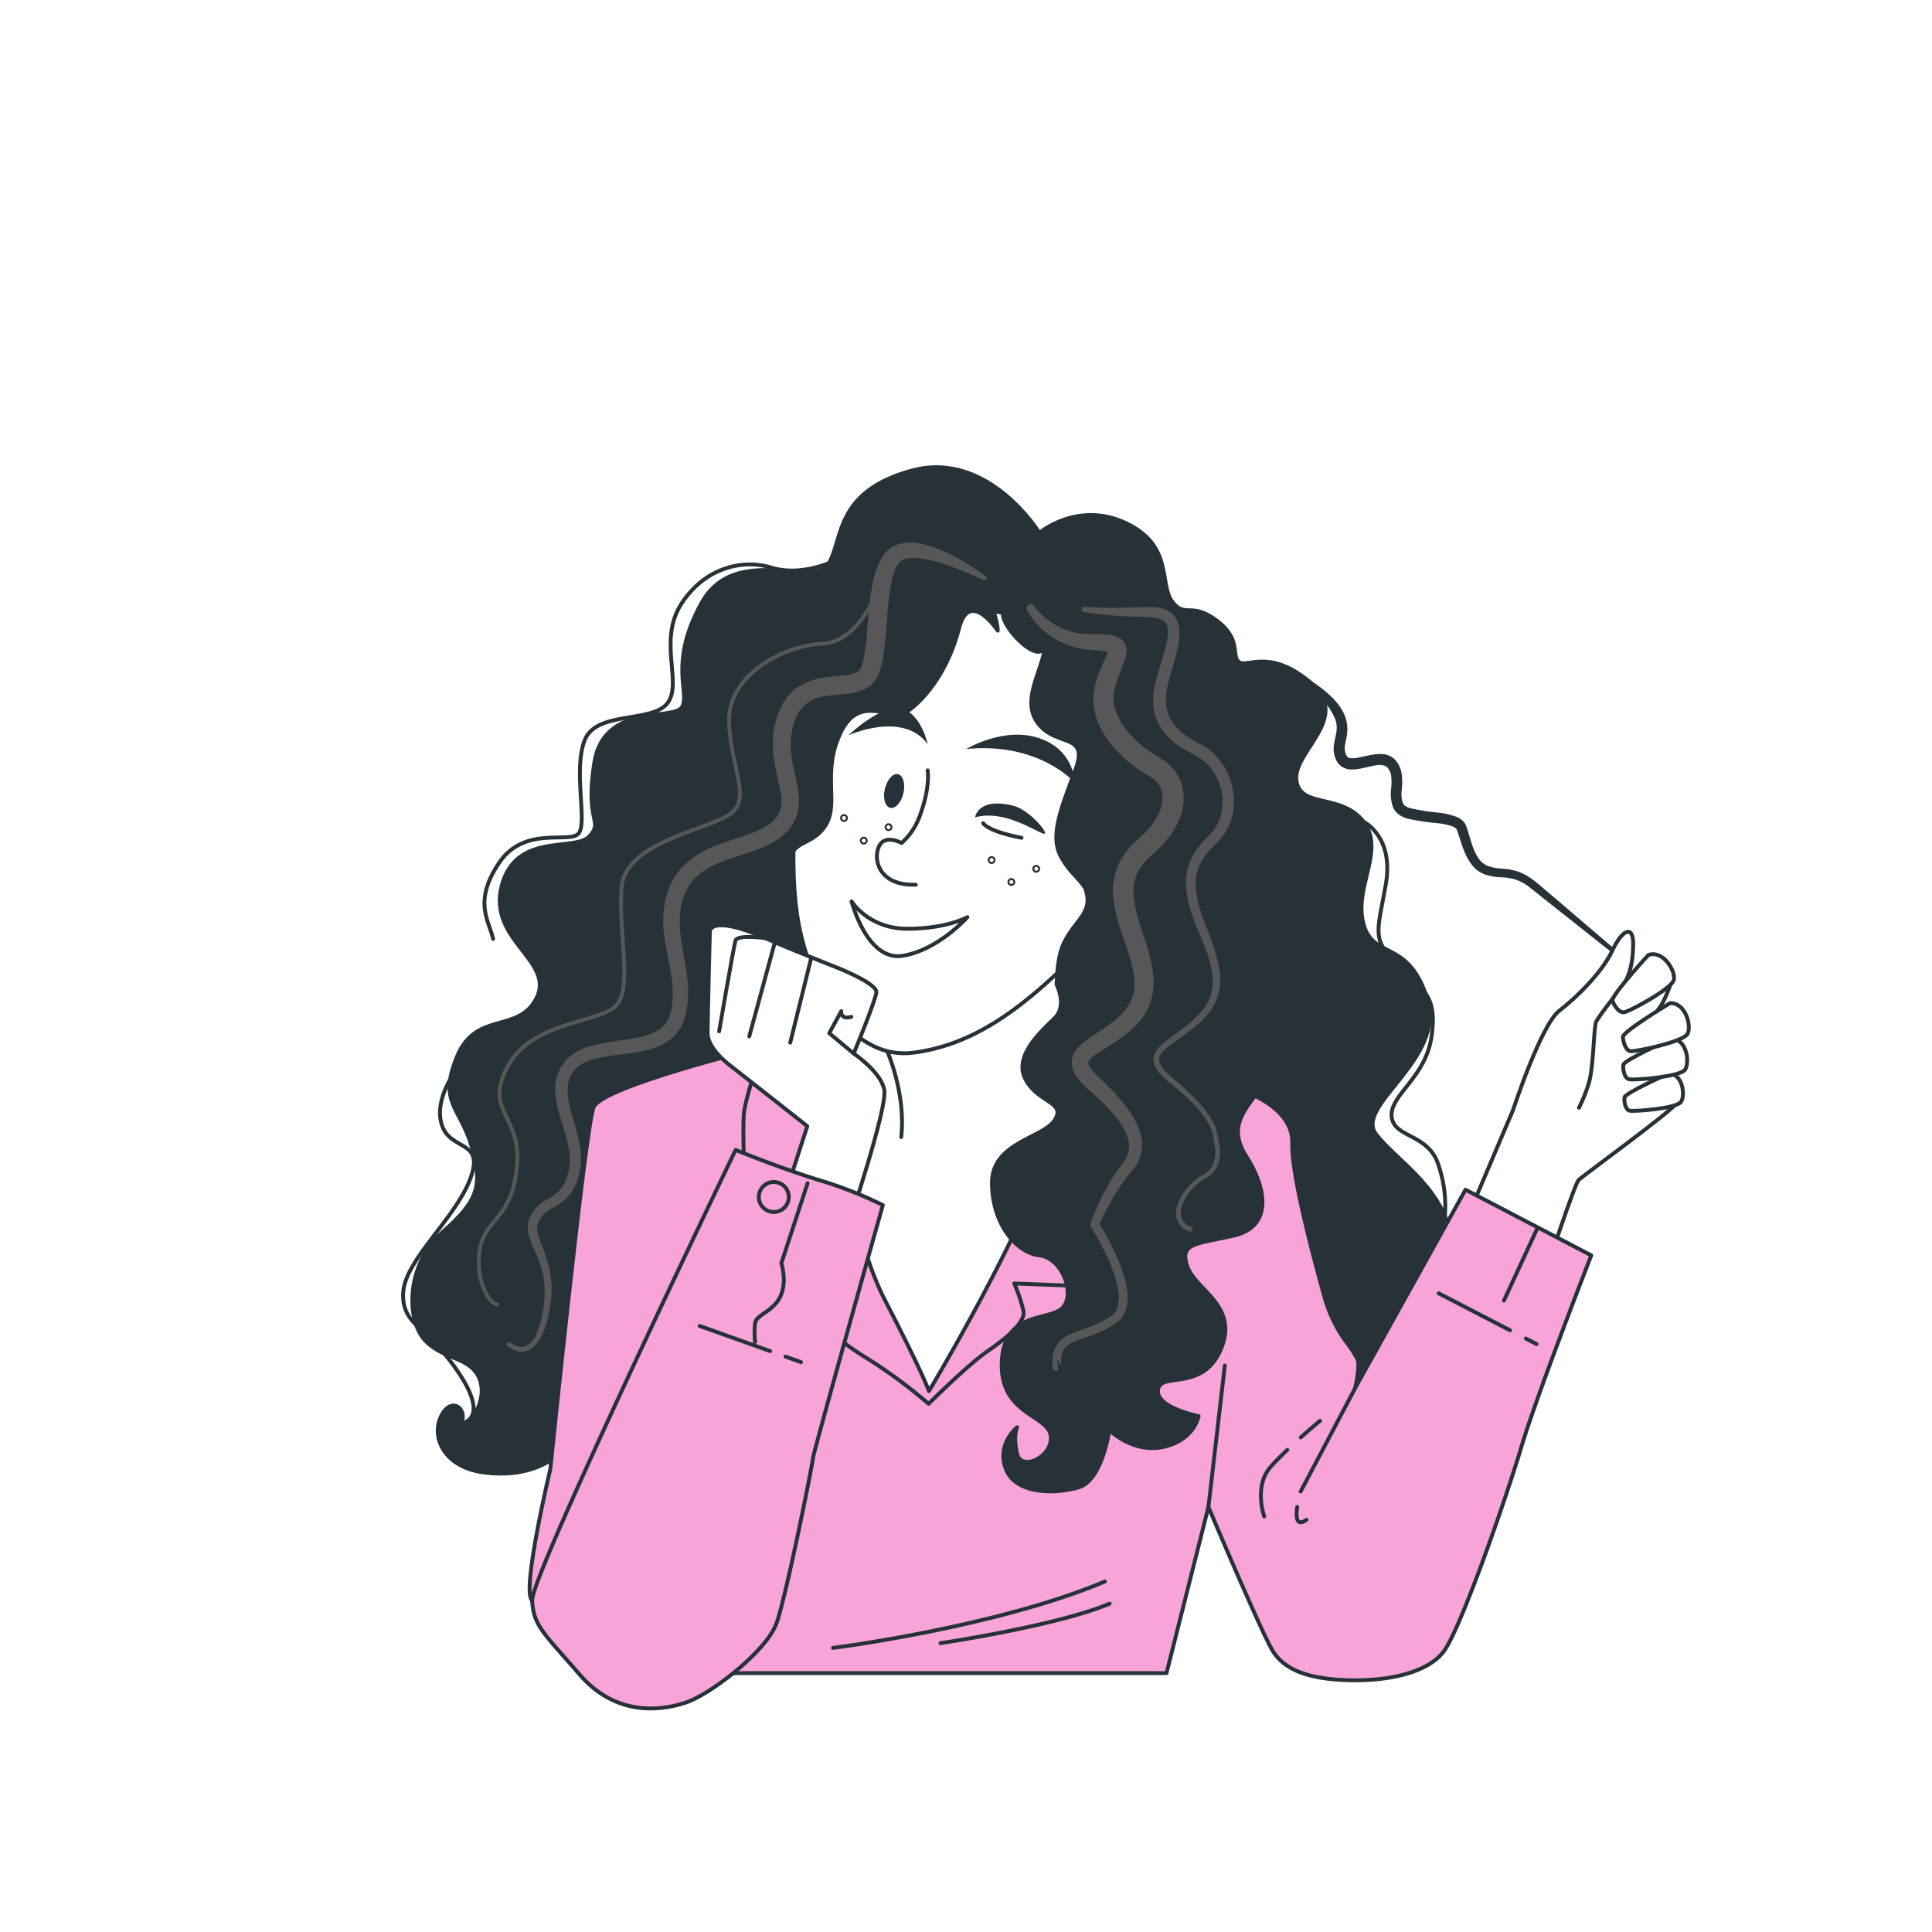 <svg class="animated" id="freepik_stories-curly-hair" xmlns="http://www.w3.org/2000/svg" viewBox="0 0 500 500" version="1.1" xmlns:xlink="http://www.w3.org/1999/xlink" xmlns:svgjs="http://svgjs.com/svgjs"><style>svg#freepik_stories-curly-hair:not(.animated) .animable {opacity: 0;}svg#freepik_stories-curly-hair.animated #freepik--background-simple--inject-2 {animation: 6.2s 1 forwards cubic-bezier(.36,-0.01,.5,1.38) fadeIn,1.5s Infinite  linear floating;animation-delay: -0.1s,6.1s;opacity: 0}svg#freepik_stories-curly-hair.animated #freepik--Character--inject-2 {animation: 2.9s 1 forwards cubic-bezier(.36,-0.01,.5,1.38) slideLeft;animation-delay: 0s;}            @keyframes fadeIn {                0% {                    opacity: 0;                }                100% {                    opacity: 1;                }            }                    @keyframes floating {                0% {                    opacity: 1;                    transform: translateY(0px);                }                50% {                    transform: translateY(-10px);                }                100% {                    opacity: 1;                    transform: translateY(0px);                }            }                    @keyframes slideLeft {                0% {                    opacity: 0;                    transform: translateX(-30px);                }                100% {                    opacity: 1;                    transform: translateX(0);                }            }        .animator-hidden { display: none; }</style><g id="freepik--background-simple--inject-2" style="transform-origin: 247.404px 234.273px 0px;" class="animable animator-hidden"><path d="M468.54,277.61S471.65,156.7,400.41,100c-62.89-50.08-151-59.2-212,.58-21.71,21.29-34.09,57.81-61,72.85-30.23,16.87-70.86,27.75-92.57,82.52S34.21,373,79.53,400.64,189,383.69,251.35,371,459.19,427.73,468.54,277.61Z" style="fill: rgb(248, 164, 216); transform-origin: 247.404px 234.273px 0px;" id="eliu18hbn919" class="animable"></path><g id="elu1woygp926"><path d="M468.54,277.61S471.65,156.7,400.41,100c-62.89-50.08-151-59.2-212,.58-21.71,21.29-34.09,57.81-61,72.85-30.23,16.87-70.86,27.75-92.57,82.52S34.21,373,79.53,400.64,189,383.69,251.35,371,459.19,427.73,468.54,277.61Z" style="fill: rgb(255, 255, 255); opacity: 0.7; transform-origin: 247.404px 234.273px 0px;" class="animable"></path></g></g><g id="freepik--Table--inject-2" style="transform-origin: 256.955px 432.96px 0px;" class="animable animator-hidden"><line x1="449.56" y1="432.96" x2="461.86" y2="432.96" style="fill: none; stroke: rgb(38, 50, 56); stroke-linecap: round; stroke-linejoin: round; transform-origin: 455.71px 432.96px 0px;" id="elgy477fsm63p" class="animable"></line><line x1="52.05" y1="432.96" x2="441.08" y2="432.96" style="fill: none; stroke: rgb(38, 50, 56); stroke-linecap: round; stroke-linejoin: round; transform-origin: 246.565px 432.96px 0px;" id="el4c8b4516k32" class="animable"></line></g><g id="freepik--Combs--inject-2" style="transform-origin: 250.473px 243.616px 0px;" class="animable animator-hidden"><path d="M430.1,87.55H400.49a9.55,9.55,0,0,0-9.33,9.75v55.46a9.55,9.55,0,0,0,9.33,9.75h6.4a40,40,0,0,1,4.71,16.68c.37,10-2.21,20.82-3.69,31.23a101.55,101.55,0,0,0-.52,17.15,7.91,7.91,0,1,0,15.82,0,100.54,100.54,0,0,0-.53-17.15c-1.48-10.41-4.06-21.21-3.69-31.23a40.16,40.16,0,0,1,4.71-16.68h6.4a9.55,9.55,0,0,0,9.34-9.75V97.3A9.55,9.55,0,0,0,430.1,87.55Z" style="fill: none; stroke: rgb(38, 50, 56); stroke-linecap: round; stroke-linejoin: round; transform-origin: 415.3px 161.515px 0px;" id="elqpi6vfelkg9" class="animable"></path><rect x="396.1" y="93.2" width="38.4" height="63.62" rx="6.32" style="fill: none; stroke: rgb(38, 50, 56); stroke-linecap: round; stroke-linejoin: round; transform-origin: 415.3px 125.01px 0px;" id="ele0g1kbuv08i" class="animable"></rect><path d="M402.71,98.87a1.85,1.85,0,1,0-1.85,1.85A1.85,1.85,0,0,0,402.71,98.87Z" style="fill: none; stroke: rgb(38, 50, 56); stroke-linecap: round; stroke-linejoin: round; transform-origin: 400.86px 98.87px 0px;" id="elkxyesfz5tq" class="animable"></path><circle cx="406.77" cy="98.87" r="1.85" style="fill: none; stroke: rgb(38, 50, 56); stroke-linecap: round; stroke-linejoin: round; transform-origin: 406.77px 98.87px 0px;" id="el6prx531kadq" class="animable"></circle><circle cx="412.68" cy="98.87" r="1.85" style="fill: none; stroke: rgb(38, 50, 56); stroke-linecap: round; stroke-linejoin: round; transform-origin: 412.68px 98.87px 0px;" id="elxom7m6vl9n" class="animable"></circle><circle cx="418.58" cy="98.87" r="1.85" style="fill: none; stroke: rgb(38, 50, 56); stroke-linecap: round; stroke-linejoin: round; transform-origin: 418.58px 98.87px 0px;" id="elyzhr874jofe" class="animable"></circle><circle cx="424.49" cy="98.87" r="1.85" style="fill: none; stroke: rgb(38, 50, 56); stroke-linecap: round; stroke-linejoin: round; transform-origin: 424.49px 98.87px 0px;" id="elj42kmydljg" class="animable"></circle><circle cx="430.4" cy="98.87" r="1.85" style="fill: none; stroke: rgb(38, 50, 56); stroke-linecap: round; stroke-linejoin: round; transform-origin: 430.4px 98.87px 0px;" id="elo2xtboevfk8" class="animable"></circle><path d="M402.71,105.52a1.85,1.85,0,1,0-1.85,1.84A1.85,1.85,0,0,0,402.71,105.52Z" style="fill: none; stroke: rgb(38, 50, 56); stroke-linecap: round; stroke-linejoin: round; transform-origin: 400.86px 105.51px 0px;" id="elc8q60zrwxx" class="animable"></path><circle cx="406.77" cy="105.52" r="1.85" style="fill: none; stroke: rgb(38, 50, 56); stroke-linecap: round; stroke-linejoin: round; transform-origin: 406.77px 105.52px 0px;" id="el6qin04b5lzi" class="animable"></circle><circle cx="412.68" cy="105.52" r="1.85" style="fill: none; stroke: rgb(38, 50, 56); stroke-linecap: round; stroke-linejoin: round; transform-origin: 412.68px 105.52px 0px;" id="elospjzwwf9e" class="animable"></circle><circle cx="418.58" cy="105.52" r="1.85" style="fill: none; stroke: rgb(38, 50, 56); stroke-linecap: round; stroke-linejoin: round; transform-origin: 418.58px 105.52px 0px;" id="eltumpyl7a3b" class="animable"></circle><circle cx="424.49" cy="105.52" r="1.85" style="fill: none; stroke: rgb(38, 50, 56); stroke-linecap: round; stroke-linejoin: round; transform-origin: 424.49px 105.52px 0px;" id="eln1fcs14cx2o" class="animable"></circle><circle cx="430.4" cy="105.52" r="1.85" style="fill: none; stroke: rgb(38, 50, 56); stroke-linecap: round; stroke-linejoin: round; transform-origin: 430.4px 105.52px 0px;" id="elegcjy9aukft" class="animable"></circle><path d="M402.71,112.16a1.85,1.85,0,1,0-1.85,1.85A1.84,1.84,0,0,0,402.71,112.16Z" style="fill: none; stroke: rgb(38, 50, 56); stroke-linecap: round; stroke-linejoin: round; transform-origin: 400.86px 112.16px 0px;" id="elnecy6o59u8l" class="animable"></path><circle cx="406.77" cy="112.16" r="1.85" style="fill: none; stroke: rgb(38, 50, 56); stroke-linecap: round; stroke-linejoin: round; transform-origin: 406.77px 112.16px 0px;" id="el35lfeyat1e7" class="animable"></circle><circle cx="412.68" cy="112.16" r="1.85" style="fill: none; stroke: rgb(38, 50, 56); stroke-linecap: round; stroke-linejoin: round; transform-origin: 412.68px 112.16px 0px;" id="elw7dgiu2lzjd" class="animable"></circle><circle cx="418.58" cy="112.16" r="1.85" style="fill: none; stroke: rgb(38, 50, 56); stroke-linecap: round; stroke-linejoin: round; transform-origin: 418.58px 112.16px 0px;" id="elnq198udk8b" class="animable"></circle><circle cx="424.49" cy="112.16" r="1.85" style="fill: none; stroke: rgb(38, 50, 56); stroke-linecap: round; stroke-linejoin: round; transform-origin: 424.49px 112.16px 0px;" id="el7z38yhymne2" class="animable"></circle><circle cx="430.4" cy="112.16" r="1.85" style="fill: none; stroke: rgb(38, 50, 56); stroke-linecap: round; stroke-linejoin: round; transform-origin: 430.4px 112.16px 0px;" id="el481hzeq5qnl" class="animable"></circle><path d="M402.71,118.81a1.85,1.85,0,1,0-1.85,1.84A1.85,1.85,0,0,0,402.71,118.81Z" style="fill: none; stroke: rgb(38, 50, 56); stroke-linecap: round; stroke-linejoin: round; transform-origin: 400.86px 118.8px 0px;" id="elb6ie645y9c4" class="animable"></path><circle cx="406.77" cy="118.81" r="1.85" style="fill: none; stroke: rgb(38, 50, 56); stroke-linecap: round; stroke-linejoin: round; transform-origin: 406.77px 118.81px 0px;" id="elvf3kyjp7k68" class="animable"></circle><circle cx="412.68" cy="118.81" r="1.85" style="fill: none; stroke: rgb(38, 50, 56); stroke-linecap: round; stroke-linejoin: round; transform-origin: 412.68px 118.81px 0px;" id="eliulmymxvwv9" class="animable"></circle><circle cx="418.58" cy="118.81" r="1.85" style="fill: none; stroke: rgb(38, 50, 56); stroke-linecap: round; stroke-linejoin: round; transform-origin: 418.58px 118.81px 0px;" id="eln6z886kdb4d" class="animable"></circle><circle cx="424.49" cy="118.81" r="1.85" style="fill: none; stroke: rgb(38, 50, 56); stroke-linecap: round; stroke-linejoin: round; transform-origin: 424.49px 118.81px 0px;" id="el7v77x6xr4su" class="animable"></circle><circle cx="430.4" cy="118.81" r="1.85" style="fill: none; stroke: rgb(38, 50, 56); stroke-linecap: round; stroke-linejoin: round; transform-origin: 430.4px 118.81px 0px;" id="el2ksffesive4" class="animable"></circle><path d="M402.71,125.45a1.85,1.85,0,1,0-1.85,1.85A1.84,1.84,0,0,0,402.71,125.45Z" style="fill: none; stroke: rgb(38, 50, 56); stroke-linecap: round; stroke-linejoin: round; transform-origin: 400.86px 125.45px 0px;" id="el60c065106a7" class="animable"></path><circle cx="406.77" cy="125.45" r="1.85" style="fill: none; stroke: rgb(38, 50, 56); stroke-linecap: round; stroke-linejoin: round; transform-origin: 406.77px 125.45px 0px;" id="el1u1mbr2e2h7" class="animable"></circle><circle cx="412.68" cy="125.45" r="1.85" style="fill: none; stroke: rgb(38, 50, 56); stroke-linecap: round; stroke-linejoin: round; transform-origin: 412.68px 125.45px 0px;" id="el4tbskbrky9d" class="animable"></circle><circle cx="418.58" cy="125.45" r="1.85" style="fill: none; stroke: rgb(38, 50, 56); stroke-linecap: round; stroke-linejoin: round; transform-origin: 418.58px 125.45px 0px;" id="el0puvnydb6cg" class="animable"></circle><circle cx="424.49" cy="125.45" r="1.85" style="fill: none; stroke: rgb(38, 50, 56); stroke-linecap: round; stroke-linejoin: round; transform-origin: 424.49px 125.45px 0px;" id="elwipqeqj8rz" class="animable"></circle><circle cx="430.4" cy="125.45" r="1.85" style="fill: none; stroke: rgb(38, 50, 56); stroke-linecap: round; stroke-linejoin: round; transform-origin: 430.4px 125.45px 0px;" id="el841ace34qu" class="animable"></circle><path d="M402.71,132.1a1.85,1.85,0,1,0-1.85,1.85A1.85,1.85,0,0,0,402.71,132.1Z" style="fill: none; stroke: rgb(38, 50, 56); stroke-linecap: round; stroke-linejoin: round; transform-origin: 400.86px 132.1px 0px;" id="el1oqdq4g5kzr" class="animable"></path><circle cx="406.77" cy="132.1" r="1.85" style="fill: none; stroke: rgb(38, 50, 56); stroke-linecap: round; stroke-linejoin: round; transform-origin: 406.77px 132.1px 0px;" id="el5gdgidz6dfp" class="animable"></circle><circle cx="412.68" cy="132.1" r="1.85" style="fill: none; stroke: rgb(38, 50, 56); stroke-linecap: round; stroke-linejoin: round; transform-origin: 412.68px 132.1px 0px;" id="elv280pmyx5ik" class="animable"></circle><circle cx="418.58" cy="132.1" r="1.85" style="fill: none; stroke: rgb(38, 50, 56); stroke-linecap: round; stroke-linejoin: round; transform-origin: 418.58px 132.1px 0px;" id="elwi4lwi3f17" class="animable"></circle><circle cx="424.49" cy="132.1" r="1.85" style="fill: none; stroke: rgb(38, 50, 56); stroke-linecap: round; stroke-linejoin: round; transform-origin: 424.49px 132.1px 0px;" id="elx13avcpt6c" class="animable"></circle><circle cx="430.4" cy="132.1" r="1.85" style="fill: none; stroke: rgb(38, 50, 56); stroke-linecap: round; stroke-linejoin: round; transform-origin: 430.4px 132.1px 0px;" id="elm2atl2qmzyf" class="animable"></circle><path d="M402.71,138.75a1.85,1.85,0,1,0-1.85,1.84A1.85,1.85,0,0,0,402.71,138.75Z" style="fill: none; stroke: rgb(38, 50, 56); stroke-linecap: round; stroke-linejoin: round; transform-origin: 400.86px 138.74px 0px;" id="elwemig06qwwi" class="animable"></path><circle cx="406.77" cy="138.75" r="1.85" style="fill: none; stroke: rgb(38, 50, 56); stroke-linecap: round; stroke-linejoin: round; transform-origin: 406.77px 138.75px 0px;" id="elngxf1mdcbho" class="animable"></circle><circle cx="412.68" cy="138.75" r="1.85" style="fill: none; stroke: rgb(38, 50, 56); stroke-linecap: round; stroke-linejoin: round; transform-origin: 412.68px 138.75px 0px;" id="elpyp7thqhfy" class="animable"></circle><circle cx="418.58" cy="138.75" r="1.85" style="fill: none; stroke: rgb(38, 50, 56); stroke-linecap: round; stroke-linejoin: round; transform-origin: 418.58px 138.75px 0px;" id="el0gtnzc0eq6i7" class="animable"></circle><circle cx="424.49" cy="138.75" r="1.85" style="fill: none; stroke: rgb(38, 50, 56); stroke-linecap: round; stroke-linejoin: round; transform-origin: 424.49px 138.75px 0px;" id="elm6ogal43h3l" class="animable"></circle><circle cx="430.4" cy="138.75" r="1.85" style="fill: none; stroke: rgb(38, 50, 56); stroke-linecap: round; stroke-linejoin: round; transform-origin: 430.4px 138.75px 0px;" id="elnis2va7j21e" class="animable"></circle><path d="M402.71,145.39a1.85,1.85,0,1,0-1.85,1.85A1.84,1.84,0,0,0,402.71,145.39Z" style="fill: none; stroke: rgb(38, 50, 56); stroke-linecap: round; stroke-linejoin: round; transform-origin: 400.86px 145.39px 0px;" id="elpgo5y0u114m" class="animable"></path><circle cx="406.77" cy="145.39" r="1.85" style="fill: none; stroke: rgb(38, 50, 56); stroke-linecap: round; stroke-linejoin: round; transform-origin: 406.77px 145.39px 0px;" id="elyc37dtk0658" class="animable"></circle><circle cx="412.68" cy="145.39" r="1.85" style="fill: none; stroke: rgb(38, 50, 56); stroke-linecap: round; stroke-linejoin: round; transform-origin: 412.68px 145.39px 0px;" id="el3t57pktzme3" class="animable"></circle><circle cx="418.58" cy="145.39" r="1.85" style="fill: none; stroke: rgb(38, 50, 56); stroke-linecap: round; stroke-linejoin: round; transform-origin: 418.58px 145.39px 0px;" id="eldd26246fs8q" class="animable"></circle><circle cx="424.49" cy="145.39" r="1.85" style="fill: none; stroke: rgb(38, 50, 56); stroke-linecap: round; stroke-linejoin: round; transform-origin: 424.49px 145.39px 0px;" id="elkh1ci5gxt1i" class="animable"></circle><circle cx="430.4" cy="145.39" r="1.85" style="fill: none; stroke: rgb(38, 50, 56); stroke-linecap: round; stroke-linejoin: round; transform-origin: 430.4px 145.39px 0px;" id="elspz3j5m9zbi" class="animable"></circle><path d="M402.71,152a1.85,1.85,0,1,0-1.85,1.84A1.85,1.85,0,0,0,402.71,152Z" style="fill: none; stroke: rgb(38, 50, 56); stroke-linecap: round; stroke-linejoin: round; transform-origin: 400.86px 151.99px 0px;" id="el014jvz1ce3dt" class="animable"></path><circle cx="406.77" cy="152.04" r="1.85" style="fill: none; stroke: rgb(38, 50, 56); stroke-linecap: round; stroke-linejoin: round; transform-origin: 406.77px 152.04px 0px;" id="elidbnkhvtzul" class="animable"></circle><circle cx="412.68" cy="152.04" r="1.85" style="fill: none; stroke: rgb(38, 50, 56); stroke-linecap: round; stroke-linejoin: round; transform-origin: 412.68px 152.04px 0px;" id="elan7un5qvrfe" class="animable"></circle><circle cx="418.58" cy="152.04" r="1.85" style="fill: none; stroke: rgb(38, 50, 56); stroke-linecap: round; stroke-linejoin: round; transform-origin: 418.58px 152.04px 0px;" id="elbm13l2gnd9u" class="animable"></circle><circle cx="424.49" cy="152.04" r="1.85" style="fill: none; stroke: rgb(38, 50, 56); stroke-linecap: round; stroke-linejoin: round; transform-origin: 424.49px 152.04px 0px;" id="elpcpj0bbthof" class="animable"></circle><circle cx="430.4" cy="152.04" r="1.85" style="fill: none; stroke: rgb(38, 50, 56); stroke-linecap: round; stroke-linejoin: round; transform-origin: 430.4px 152.04px 0px;" id="elk3qkao3mt1" class="animable"></circle><path d="M326.58,136.35l13.25-20.54A7.88,7.88,0,0,0,337.25,105L298.79,80.16a7.88,7.88,0,0,0-10.94,2.11L285,86.71a33,33,0,0,1-13.68-4.2c-7.12-4.23-13.45-10.85-20-16.53a83.24,83.24,0,0,0-11.66-8,6.53,6.53,0,1,0-7.08,11,82.48,82.48,0,0,0,12.13,7.31c7.88,3.63,16.52,6.67,23.31,11.42a32.94,32.94,0,0,1,9.46,10.73l-2.86,4.44a7.89,7.89,0,0,0,2.58,10.84l38.46,24.81A7.88,7.88,0,0,0,326.58,136.35Z" style="fill: none; stroke: rgb(38, 50, 56); stroke-linecap: round; stroke-linejoin: round; transform-origin: 285.283px 98.395px 0px;" id="elhimpgbg97el" class="animable"></path><g id="elzkqorab3pz"><rect x="291.38" y="83.06" width="31.69" height="52.51" rx="6.32" style="fill: none; stroke: rgb(38, 50, 56); stroke-linecap: round; stroke-linejoin: round; transform-origin: 307.225px 109.315px 0px; transform: rotate(122.83deg);" class="animable"></rect></g><path d="M331,112.28a1.53,1.53,0,1,0-.45-2.1A1.52,1.52,0,0,0,331,112.28Z" style="fill: none; stroke: rgb(38, 50, 56); stroke-linecap: round; stroke-linejoin: round; transform-origin: 331.839px 111.002px 0px;" id="elbmcbfv4g1rs" class="animable"></path><path d="M328.35,116.38a1.52,1.52,0,1,0-.45-2.11A1.53,1.53,0,0,0,328.35,116.38Z" style="fill: none; stroke: rgb(38, 50, 56); stroke-linecap: round; stroke-linejoin: round; transform-origin: 329.174px 115.102px 0px;" id="elkzi5rvbiesp" class="animable"></path><path d="M325.71,120.48a1.52,1.52,0,1,0-.46-2.11A1.52,1.52,0,0,0,325.71,120.48Z" style="fill: none; stroke: rgb(38, 50, 56); stroke-linecap: round; stroke-linejoin: round; transform-origin: 326.525px 119.197px 0px;" id="eloqem8u42bzc" class="animable"></path><path d="M323.06,124.57a1.53,1.53,0,1,0-.45-2.1A1.52,1.52,0,0,0,323.06,124.57Z" style="fill: none; stroke: rgb(38, 50, 56); stroke-linecap: round; stroke-linejoin: round; transform-origin: 323.899px 123.292px 0px;" id="elbm0muaeeiz" class="animable"></path><path d="M320.42,128.67a1.52,1.52,0,1,0,1.65-2.56,1.52,1.52,0,0,0-1.65,2.56Z" style="fill: none; stroke: rgb(38, 50, 56); stroke-linecap: round; stroke-linejoin: round; transform-origin: 321.245px 127.39px 0px;" id="el774jmonvzjm" class="animable"></path><path d="M317.78,132.77a1.52,1.52,0,0,0,1.65-2.56,1.52,1.52,0,1,0-1.65,2.56Z" style="fill: none; stroke: rgb(38, 50, 56); stroke-linecap: round; stroke-linejoin: round; transform-origin: 318.605px 131.49px 0px;" id="elxejxssp6il" class="animable"></path><path d="M326.38,109.31a1.53,1.53,0,1,0-.45-2.11A1.52,1.52,0,0,0,326.38,109.31Z" style="fill: none; stroke: rgb(38, 50, 56); stroke-linecap: round; stroke-linejoin: round; transform-origin: 327.214px 108.029px 0px;" id="el2utclaru2oh" class="animable"></path><path d="M323.74,113.41a1.52,1.52,0,1,0,1.65-2.56,1.52,1.52,0,0,0-1.65,2.56Z" style="fill: none; stroke: rgb(38, 50, 56); stroke-linecap: round; stroke-linejoin: round; transform-origin: 324.565px 112.13px 0px;" id="el5pderd7a43j" class="animable"></path><path d="M321.1,117.5a1.52,1.52,0,0,0,1.65-2.56,1.52,1.52,0,1,0-1.65,2.56Z" style="fill: none; stroke: rgb(38, 50, 56); stroke-linecap: round; stroke-linejoin: round; transform-origin: 321.925px 116.22px 0px;" id="elqly2ubo3ish" class="animable"></path><path d="M318.45,121.6a1.53,1.53,0,1,0-.45-2.11A1.53,1.53,0,0,0,318.45,121.6Z" style="fill: none; stroke: rgb(38, 50, 56); stroke-linecap: round; stroke-linejoin: round; transform-origin: 319.286px 120.319px 0px;" id="el9n67y6tvers" class="animable"></path><path d="M315.81,125.7a1.52,1.52,0,1,0,1.65-2.56,1.52,1.52,0,0,0-1.65,2.56Z" style="fill: none; stroke: rgb(38, 50, 56); stroke-linecap: round; stroke-linejoin: round; transform-origin: 316.635px 124.42px 0px;" id="el5qzkgx02t74" class="animable"></path><path d="M313.17,129.8a1.53,1.53,0,1,0-.46-2.11A1.52,1.52,0,0,0,313.17,129.8Z" style="fill: none; stroke: rgb(38, 50, 56); stroke-linecap: round; stroke-linejoin: round; transform-origin: 313.997px 128.514px 0px;" id="el9nt9us2ijsd" class="animable"></path><path d="M321.77,106.34a1.53,1.53,0,1,0-.45-2.11A1.53,1.53,0,0,0,321.77,106.34Z" style="fill: none; stroke: rgb(38, 50, 56); stroke-linecap: round; stroke-linejoin: round; transform-origin: 322.606px 105.059px 0px;" id="elhs7dayy9vn9" class="animable"></path><path d="M319.13,110.43a1.52,1.52,0,1,0-.45-2.1A1.52,1.52,0,0,0,319.13,110.43Z" style="fill: none; stroke: rgb(38, 50, 56); stroke-linecap: round; stroke-linejoin: round; transform-origin: 319.957px 109.155px 0px;" id="elzu8l2ci5g2" class="animable"></path><path d="M316.49,114.53a1.52,1.52,0,1,0-.46-2.11A1.52,1.52,0,0,0,316.49,114.53Z" style="fill: none; stroke: rgb(38, 50, 56); stroke-linecap: round; stroke-linejoin: round; transform-origin: 317.305px 113.247px 0px;" id="el059zka9j83a" class="animable"></path><path d="M313.84,118.63a1.53,1.53,0,1,0-.45-2.11A1.53,1.53,0,0,0,313.84,118.63Z" style="fill: none; stroke: rgb(38, 50, 56); stroke-linecap: round; stroke-linejoin: round; transform-origin: 314.676px 117.349px 0px;" id="elkeewlf88op" class="animable"></path><path d="M311.2,122.72a1.52,1.52,0,1,0-.45-2.1A1.52,1.52,0,0,0,311.2,122.72Z" style="fill: none; stroke: rgb(38, 50, 56); stroke-linecap: round; stroke-linejoin: round; transform-origin: 312.027px 121.445px 0px;" id="elb5dmgs4jzs7" class="animable"></path><path d="M308.56,126.82a1.52,1.52,0,1,0-.46-2.11A1.52,1.52,0,0,0,308.56,126.82Z" style="fill: none; stroke: rgb(38, 50, 56); stroke-linecap: round; stroke-linejoin: round; transform-origin: 309.375px 125.537px 0px;" id="eltq1bnafhxeb" class="animable"></path><path d="M317.17,103.36a1.52,1.52,0,1,0-.46-2.11A1.52,1.52,0,0,0,317.17,103.36Z" style="fill: none; stroke: rgb(38, 50, 56); stroke-linecap: round; stroke-linejoin: round; transform-origin: 317.985px 102.077px 0px;" id="eltb5l4bdcy1" class="animable"></path><path d="M314.52,107.46a1.52,1.52,0,1,0,1.65-2.56,1.52,1.52,0,0,0-1.65,2.56Z" style="fill: none; stroke: rgb(38, 50, 56); stroke-linecap: round; stroke-linejoin: round; transform-origin: 315.345px 106.18px 0px;" id="el53hxemrd6eb" class="animable"></path><path d="M311.88,111.56a1.53,1.53,0,1,0-.46-2.11A1.52,1.52,0,0,0,311.88,111.56Z" style="fill: none; stroke: rgb(38, 50, 56); stroke-linecap: round; stroke-linejoin: round; transform-origin: 312.707px 110.274px 0px;" id="el6ehbwg7kcjw" class="animable"></path><path d="M309.23,115.65a1.53,1.53,0,1,0-.45-2.1A1.52,1.52,0,0,0,309.23,115.65Z" style="fill: none; stroke: rgb(38, 50, 56); stroke-linecap: round; stroke-linejoin: round; transform-origin: 310.069px 114.372px 0px;" id="elzzbls94e5l" class="animable"></path><path d="M306.59,119.75a1.52,1.52,0,1,0-.45-2.11A1.53,1.53,0,0,0,306.59,119.75Z" style="fill: none; stroke: rgb(38, 50, 56); stroke-linecap: round; stroke-linejoin: round; transform-origin: 307.414px 118.472px 0px;" id="eltdrnrhfluz9" class="animable"></path><path d="M304,123.85a1.52,1.52,0,1,0-.46-2.11A1.52,1.52,0,0,0,304,123.85Z" style="fill: none; stroke: rgb(38, 50, 56); stroke-linecap: round; stroke-linejoin: round; transform-origin: 304.815px 122.567px 0px;" id="elowolvovzza" class="animable"></path><path d="M312.56,100.39a1.52,1.52,0,1,0-.46-2.11A1.52,1.52,0,0,0,312.56,100.39Z" style="fill: none; stroke: rgb(38, 50, 56); stroke-linecap: round; stroke-linejoin: round; transform-origin: 313.375px 99.107px 0px;" id="elsdk2prydtxo" class="animable"></path><path d="M309.91,104.48a1.52,1.52,0,1,0-.45-2.1A1.52,1.52,0,0,0,309.91,104.48Z" style="fill: none; stroke: rgb(38, 50, 56); stroke-linecap: round; stroke-linejoin: round; transform-origin: 310.737px 103.205px 0px;" id="elfih87l87736" class="animable"></path><path d="M307.27,108.58a1.52,1.52,0,1,0-.46-2.1A1.53,1.53,0,0,0,307.27,108.58Z" style="fill: none; stroke: rgb(38, 50, 56); stroke-linecap: round; stroke-linejoin: round; transform-origin: 308.092px 107.3px 0px;" id="el9rg8m5aaq3m" class="animable"></path><path d="M304.63,112.68a1.52,1.52,0,0,0,1.65-2.56,1.52,1.52,0,1,0-1.65,2.56Z" style="fill: none; stroke: rgb(38, 50, 56); stroke-linecap: round; stroke-linejoin: round; transform-origin: 305.455px 111.4px 0px;" id="elwwqzph9wmtm" class="animable"></path><path d="M302,116.78a1.52,1.52,0,1,0,1.65-2.56,1.52,1.52,0,0,0-1.65,2.56Z" style="fill: none; stroke: rgb(38, 50, 56); stroke-linecap: round; stroke-linejoin: round; transform-origin: 302.825px 115.5px 0px;" id="el5qpta0236xh" class="animable"></path><path d="M299.34,120.87a1.52,1.52,0,0,0,1.65-2.56,1.52,1.52,0,1,0-1.65,2.56Z" style="fill: none; stroke: rgb(38, 50, 56); stroke-linecap: round; stroke-linejoin: round; transform-origin: 300.165px 119.59px 0px;" id="ely307htcoom" class="animable"></path><path d="M308,97.41a1.52,1.52,0,0,0,1.65-2.56A1.52,1.52,0,1,0,308,97.41Z" style="fill: none; stroke: rgb(38, 50, 56); stroke-linecap: round; stroke-linejoin: round; transform-origin: 308.825px 96.13px 0px;" id="elurkf68irer" class="animable"></path><path d="M305.3,101.51a1.52,1.52,0,1,0-.45-2.11A1.53,1.53,0,0,0,305.3,101.51Z" style="fill: none; stroke: rgb(38, 50, 56); stroke-linecap: round; stroke-linejoin: round; transform-origin: 306.124px 100.232px 0px;" id="el50gop33zi6" class="animable"></path><path d="M302.66,105.61a1.52,1.52,0,1,0-.46-2.11A1.53,1.53,0,0,0,302.66,105.61Z" style="fill: none; stroke: rgb(38, 50, 56); stroke-linecap: round; stroke-linejoin: round; transform-origin: 303.477px 104.327px 0px;" id="elcdynk6hkxk9" class="animable"></path><path d="M300,109.71a1.53,1.53,0,1,0-.46-2.11A1.52,1.52,0,0,0,300,109.71Z" style="fill: none; stroke: rgb(38, 50, 56); stroke-linecap: round; stroke-linejoin: round; transform-origin: 300.827px 108.424px 0px;" id="ell52xkq1uzr" class="animable"></path><path d="M297.37,113.8a1.52,1.52,0,1,0-.45-2.1A1.52,1.52,0,0,0,297.37,113.8Z" style="fill: none; stroke: rgb(38, 50, 56); stroke-linecap: round; stroke-linejoin: round; transform-origin: 298.197px 112.525px 0px;" id="el0gxdvtk1my3p" class="animable"></path><path d="M294.73,117.9a1.52,1.52,0,1,0-.46-2.11A1.53,1.53,0,0,0,294.73,117.9Z" style="fill: none; stroke: rgb(38, 50, 56); stroke-linecap: round; stroke-linejoin: round; transform-origin: 295.547px 116.617px 0px;" id="elc4ym0lrtctj" class="animable"></path><path d="M303.34,94.44a1.52,1.52,0,1,0-.46-2.11A1.52,1.52,0,0,0,303.34,94.44Z" style="fill: none; stroke: rgb(38, 50, 56); stroke-linecap: round; stroke-linejoin: round; transform-origin: 304.155px 93.157px 0px;" id="el0o8d3rmbifl" class="animable"></path><path d="M300.69,98.54a1.53,1.53,0,1,0-.45-2.11A1.53,1.53,0,0,0,300.69,98.54Z" style="fill: none; stroke: rgb(38, 50, 56); stroke-linecap: round; stroke-linejoin: round; transform-origin: 301.526px 97.259px 0px;" id="el5tv7ikf9i3r" class="animable"></path><path d="M298.05,102.63a1.52,1.52,0,1,0-.45-2.1A1.52,1.52,0,0,0,298.05,102.63Z" style="fill: none; stroke: rgb(38, 50, 56); stroke-linecap: round; stroke-linejoin: round; transform-origin: 298.877px 101.355px 0px;" id="elhxvewqs5eci" class="animable"></path><path d="M295.41,106.73a1.52,1.52,0,1,0-.46-2.11A1.52,1.52,0,0,0,295.41,106.73Z" style="fill: none; stroke: rgb(38, 50, 56); stroke-linecap: round; stroke-linejoin: round; transform-origin: 296.225px 105.447px 0px;" id="ellbov7z3d1jd" class="animable"></path><path d="M292.76,110.83a1.53,1.53,0,1,0-.45-2.11A1.53,1.53,0,0,0,292.76,110.83Z" style="fill: none; stroke: rgb(38, 50, 56); stroke-linecap: round; stroke-linejoin: round; transform-origin: 293.596px 109.549px 0px;" id="elsxmiy9gpeu8" class="animable"></path><path d="M290.12,114.93a1.52,1.52,0,1,0,1.65-2.56,1.52,1.52,0,0,0-1.65,2.56Z" style="fill: none; stroke: rgb(38, 50, 56); stroke-linecap: round; stroke-linejoin: round; transform-origin: 290.945px 113.65px 0px;" id="elrc3kkz8xk4i" class="animable"></path><path d="M298.73,91.47a1.53,1.53,0,1,0-.46-2.11A1.52,1.52,0,0,0,298.73,91.47Z" style="fill: none; stroke: rgb(38, 50, 56); stroke-linecap: round; stroke-linejoin: round; transform-origin: 299.557px 90.184px 0px;" id="el0vb3gfv41rx9" class="animable"></path><path d="M296.08,95.56a1.53,1.53,0,1,0-.45-2.1A1.52,1.52,0,0,0,296.08,95.56Z" style="fill: none; stroke: rgb(38, 50, 56); stroke-linecap: round; stroke-linejoin: round; transform-origin: 296.919px 94.282px 0px;" id="els82j7ozbeom" class="animable"></path><path d="M293.44,99.66a1.52,1.52,0,1,0-.45-2.11A1.53,1.53,0,0,0,293.44,99.66Z" style="fill: none; stroke: rgb(38, 50, 56); stroke-linecap: round; stroke-linejoin: round; transform-origin: 294.264px 98.382px 0px;" id="el82hx37thqmj" class="animable"></path><path d="M290.8,103.76a1.52,1.52,0,1,0-.46-2.11A1.52,1.52,0,0,0,290.8,103.76Z" style="fill: none; stroke: rgb(38, 50, 56); stroke-linecap: round; stroke-linejoin: round; transform-origin: 291.615px 102.477px 0px;" id="eldyrclnyendv" class="animable"></path><path d="M288.15,107.85a1.53,1.53,0,1,0-.45-2.1A1.52,1.52,0,0,0,288.15,107.85Z" style="fill: none; stroke: rgb(38, 50, 56); stroke-linecap: round; stroke-linejoin: round; transform-origin: 288.989px 106.572px 0px;" id="elzjmqqwhcdk" class="animable"></path><path d="M285.51,112a1.52,1.52,0,1,0-.45-2.1A1.51,1.51,0,0,0,285.51,112Z" style="fill: none; stroke: rgb(38, 50, 56); stroke-linecap: round; stroke-linejoin: round; transform-origin: 286.335px 110.725px 0px;" id="el1w71p7kwnxy" class="animable"></path><path d="M294.12,88.49a1.52,1.52,0,1,0-.46-2.1A1.52,1.52,0,0,0,294.12,88.49Z" style="fill: none; stroke: rgb(38, 50, 56); stroke-linecap: round; stroke-linejoin: round; transform-origin: 294.94px 87.21px 0px;" id="elffhy9ckgilp" class="animable"></path><path d="M291.47,92.59a1.53,1.53,0,1,0-.45-2.11A1.52,1.52,0,0,0,291.47,92.59Z" style="fill: none; stroke: rgb(38, 50, 56); stroke-linecap: round; stroke-linejoin: round; transform-origin: 292.304px 91.309px 0px;" id="el9vq5f3xqvvn" class="animable"></path><path d="M288.83,96.69a1.52,1.52,0,1,0,1.65-2.56,1.52,1.52,0,0,0-1.65,2.56Z" style="fill: none; stroke: rgb(38, 50, 56); stroke-linecap: round; stroke-linejoin: round; transform-origin: 289.655px 95.41px 0px;" id="elgdlw9flmvb" class="animable"></path><path d="M286.19,100.78a1.52,1.52,0,0,0,1.65-2.56,1.52,1.52,0,1,0-1.65,2.56Z" style="fill: none; stroke: rgb(38, 50, 56); stroke-linecap: round; stroke-linejoin: round; transform-origin: 287.015px 99.5px 0px;" id="elf7pfz2ceyld" class="animable"></path><path d="M283.54,104.88a1.53,1.53,0,1,0-.45-2.11A1.53,1.53,0,0,0,283.54,104.88Z" style="fill: none; stroke: rgb(38, 50, 56); stroke-linecap: round; stroke-linejoin: round; transform-origin: 284.376px 103.599px 0px;" id="el3y4v9xdvex1" class="animable"></path><path d="M280.9,109a1.52,1.52,0,1,0,1.65-2.56A1.52,1.52,0,0,0,280.9,109Z" style="fill: none; stroke: rgb(38, 50, 56); stroke-linecap: round; stroke-linejoin: round; transform-origin: 281.725px 107.72px 0px;" id="el22az9eaplv3" class="animable"></path><path d="M175.58,63.52l-.14-.06c-5.45-2.24-11.82,3.63-16.05,6.3L139.09,82.6l-4.39,2.78L114.73,98,98.79,108.1l-11.51,7.28c-2.79,1.76-7.21,3.66-8.86,6.6a8.31,8.31,0,0,0-1,4.6c.46,6,6.75,12,10.26,16.67L95,153a.37.37,0,0,0,.65-.36l-8.69-23,15,19a.31.31,0,0,0,.53-.33L91.84,126.9a.76.76,0,0,1,.27-1h0a.77.77,0,0,1,1,.17L108,144.91a.31.31,0,0,0,.53-.33L97.82,123.11a.76.76,0,0,1,.28-1h0a.76.76,0,0,1,1,.17l14.83,18.83a.32.32,0,0,0,.53-.34l-10.66-21.46a.76.76,0,0,1,.27-1h0a.76.76,0,0,1,1,.17l14.83,18.83a.31.31,0,0,0,.53-.33l-10.66-21.47a.78.78,0,0,1,.28-1h0a.77.77,0,0,1,1,.18l14.83,18.83a.32.32,0,0,0,.53-.34l-10.66-21.47a.75.75,0,0,1,.27-1h0a.76.76,0,0,1,1,.17l14.83,18.83a.31.31,0,0,0,.53-.33L121.76,108a.78.78,0,0,1,.28-1h0a.77.77,0,0,1,1,.17L137.88,126a.31.31,0,0,0,.53-.33l-10.66-21.47a.76.76,0,0,1,.27-1h0a.77.77,0,0,1,1,.18l14.83,18.83a.32.32,0,0,0,.53-.34L133.73,100.4a.77.77,0,0,1,.28-1h0a.76.76,0,0,1,1,.17l14.83,18.83a.31.31,0,0,0,.53-.33L139.72,96.61a.76.76,0,0,1,.27-1h0a.76.76,0,0,1,1,.18l14.83,18.83a.32.32,0,0,0,.53-.34L145.7,92.82a.76.76,0,0,1,.28-1h0a.76.76,0,0,1,1,.17l14.83,18.83a.31.31,0,0,0,.53-.33L151.69,89a.76.76,0,0,1,.27-1h0a.77.77,0,0,1,1,.17l14.83,18.83a.31.31,0,0,0,.53-.33L157.67,85.25a.76.76,0,0,1,.28-1h0a.76.76,0,0,1,1,.17l14.83,18.83a.32.32,0,0,0,.53-.34L163.66,81.47a.76.76,0,0,1,.27-1h0a.76.76,0,0,1,1,.17l14.83,18.83a.31.31,0,0,0,.53-.33L169.64,77.68a.78.78,0,0,1,.28-1h0a.77.77,0,0,1,1,.18L185.76,95.7a.32.32,0,0,0,.53-.34L176.07,74.78l16.16,16.8a.38.38,0,0,0,.61-.44l-6.84-13C183.44,73.34,180.93,65.86,175.58,63.52Z" style="fill: none; stroke: rgb(38, 50, 56); stroke-linecap: round; stroke-linejoin: round; transform-origin: 135.14px 108.076px 0px;" id="eliiomvf63v5" class="animable"></path><path d="M51.64,210l-.09.1c-3.61,3.61-1,10.65-.3,14.92q1.77,10.25,3.52,20.5l.76,4.43L59,270.11l2.76,16.09q1,5.81,2,11.62c.49,2.82.54,7,2.34,9.28a7.18,7.18,0,0,0,3.36,2.3c5,1.63,11.82-1.42,16.73-2.67l10.24-2.59a.33.33,0,0,0-.07-.65l-21.26-.68,20.19-5.66a.27.27,0,0,0-.1-.53L74.48,298a.67.67,0,0,1-.7-.55h0a.66.66,0,0,1,.48-.75l20-5.6a.27.27,0,0,0-.09-.53L73.44,292a.66.66,0,0,1-.7-.54h0a.67.67,0,0,1,.48-.75l20-5.6a.28.28,0,0,0-.09-.54L72.4,285.92a.65.65,0,0,1-.69-.55h0a.66.66,0,0,1,.47-.75l20-5.6a.27.27,0,0,0-.09-.53l-20.7,1.39a.67.67,0,0,1-.7-.55h0a.66.66,0,0,1,.47-.75l20-5.6a.27.27,0,0,0-.1-.53l-20.7,1.38a.66.66,0,0,1-.7-.54h0a.66.66,0,0,1,.47-.75l20-5.6a.28.28,0,0,0-.09-.54l-20.71,1.39a.66.66,0,0,1-.7-.55h0a.67.67,0,0,1,.48-.75l20-5.6a.27.27,0,0,0-.09-.53l-20.71,1.39a.66.66,0,0,1-.69-.55h0a.66.66,0,0,1,.47-.75l20-5.6a.27.27,0,0,0-.09-.53l-20.71,1.39a.67.67,0,0,1-.69-.55h0a.66.66,0,0,1,.47-.75l20-5.6a.28.28,0,0,0-.09-.54l-20.7,1.39a.66.66,0,0,1-.7-.55h0a.67.67,0,0,1,.47-.75l20-5.6a.27.27,0,0,0-.09-.53l-20.71,1.39a.67.67,0,0,1-.7-.55h0a.67.67,0,0,1,.48-.75l20-5.6a.27.27,0,0,0-.09-.53L64.1,237.58a.66.66,0,0,1-.69-.55h0a.65.65,0,0,1,.47-.75l20-5.6a.27.27,0,0,0-.09-.53l-20.71,1.38a.65.65,0,0,1-.69-.55h0a.66.66,0,0,1,.47-.75l20-5.59a.28.28,0,0,0-.09-.54L62,225.49a.66.66,0,0,1-.7-.55h0a.67.67,0,0,1,.47-.75l20-5.6a.27.27,0,0,0-.1-.53L61,219.45a.67.67,0,0,1-.7-.55h0a.66.66,0,0,1,.48-.75l20-5.6a.27.27,0,0,0-.09-.53l-19.85,1.33L79.61,206a.33.33,0,0,0-.15-.63l-12.62,1.17C62.1,207,55.29,206.5,51.64,210Z" style="fill: none; stroke: rgb(38, 50, 56); stroke-linecap: round; stroke-linejoin: round; transform-origin: 73.181px 257.619px 0px;" id="el6xj2y8e69g6" class="animable"></path><path d="M434,340.63l-.14-.06c-5.45-2.25-11.82,3.62-16.05,6.3l-20.3,12.84-4.38,2.78-20,12.63L357.21,385.2l-11.52,7.29c-2.79,1.76-7.21,3.66-8.85,6.6a8.19,8.19,0,0,0-1,4.6c.46,6,6.76,12,10.27,16.67l7.3,9.77a.38.38,0,0,0,.66-.37l-8.7-23,15,19a.32.32,0,0,0,.53-.34L350.25,404a.76.76,0,0,1,.28-1h0a.76.76,0,0,1,1,.17L366.37,422a.31.31,0,0,0,.53-.33l-10.66-21.47a.76.76,0,0,1,.27-1h0a.76.76,0,0,1,1,.18l14.83,18.82a.31.31,0,0,0,.53-.33l-10.66-21.47a.76.76,0,0,1,.28-1h0a.76.76,0,0,1,1,.17l14.83,18.83a.32.32,0,0,0,.53-.34l-10.66-21.46a.76.76,0,0,1,.27-1h0a.77.77,0,0,1,1,.17l14.83,18.83a.31.31,0,0,0,.53-.33l-10.66-21.47a.78.78,0,0,1,.28-1h0a.77.77,0,0,1,1,.18l14.83,18.83a.32.32,0,0,0,.53-.34l-10.66-21.47a.75.75,0,0,1,.27-1h0a.76.76,0,0,1,1,.17l14.83,18.83a.31.31,0,0,0,.53-.33l-10.66-21.47a.78.78,0,0,1,.28-1h0a.77.77,0,0,1,1,.18l14.83,18.82a.31.31,0,0,0,.53-.33L392.15,377.5a.75.75,0,0,1,.27-1h0a.76.76,0,0,1,1,.17l14.83,18.83a.32.32,0,0,0,.53-.34l-10.66-21.46a.78.78,0,0,1,.28-1h0a.77.77,0,0,1,1,.17l14.83,18.83a.31.31,0,0,0,.53-.33l-10.66-21.47a.76.76,0,0,1,.27-1h0a.76.76,0,0,1,1,.18L420.23,388a.32.32,0,0,0,.53-.34L410.1,366.14a.75.75,0,0,1,.28-1h0a.76.76,0,0,1,1,.17l14.83,18.83a.31.31,0,0,0,.53-.33l-10.67-21.47a.78.78,0,0,1,.28-1h0a.76.76,0,0,1,1,.18l14.83,18.82a.31.31,0,0,0,.53-.33l-10.66-21.47a.75.75,0,0,1,.28-1h0a.76.76,0,0,1,1,.17l14.83,18.83a.31.31,0,0,0,.52-.34l-10.66-21.46a.78.78,0,0,1,.28-1h0a.77.77,0,0,1,1,.17l14.83,18.83a.31.31,0,0,0,.53-.33l-10.22-20.58,16.17,16.8a.38.38,0,0,0,.61-.44l-6.84-12.95C441.85,350.44,439.34,343,434,340.63Z" style="fill: none; stroke: rgb(38, 50, 56); stroke-linecap: round; stroke-linejoin: round; transform-origin: 393.539px 385.18px 0px;" id="elhf5euf2m87p" class="animable"></path><path d="M66.47,366.93,61.06,396a9.54,9.54,0,0,0,7.88,11l54.52,10.13a9.54,9.54,0,0,0,11.29-7.39l1.17-6.3a40.19,40.19,0,0,1,17.26-1.58c9.92,1.47,20.06,6,30,9.33A99.88,99.88,0,0,0,200,414.84a7.91,7.91,0,1,0,2.89-15.55,101.59,101.59,0,0,0-17-2.62c-10.51-.45-21.59.12-31.38-2.07A40.07,40.07,0,0,1,139,386.91l1.17-6.29a9.56,9.56,0,0,0-7.88-11L77.76,359.53A9.55,9.55,0,0,0,66.47,366.93Z" style="fill: none; stroke: rgb(38, 50, 56); stroke-linecap: round; stroke-linejoin: round; transform-origin: 135.226px 388.33px 0px;" id="el9nl70nu0vug" class="animable"></path><g id="el5fw500fnaik"><rect x="81.39" y="356.52" width="38.4" height="63.62" rx="6.32" style="fill: none; stroke: rgb(38, 50, 56); stroke-linecap: round; stroke-linejoin: round; transform-origin: 100.59px 388.33px 0px; transform: rotate(-79.47deg);" class="animable"></rect></g><path d="M72.59,395.93a1.85,1.85,0,1,0,1.48,2.15A1.84,1.84,0,0,0,72.59,395.93Z" style="fill: none; stroke: rgb(38, 50, 56); stroke-linecap: round; stroke-linejoin: round; transform-origin: 72.251px 397.748px 0px;" id="elgmuferkusqf" class="animable"></path><g id="el4a6gryj0ftl"><circle cx="73.33" cy="391.94" r="1.85" style="fill: none; stroke: rgb(38, 50, 56); stroke-linecap: round; stroke-linejoin: round; transform-origin: 73.33px 391.94px 0px; transform: rotate(-9.49deg);" class="animable"></circle></g><path d="M74.75,384.31a1.85,1.85,0,1,0-.68,3.63,1.85,1.85,0,0,0,.68-3.63Z" style="fill: none; stroke: rgb(38, 50, 56); stroke-linecap: round; stroke-linejoin: round; transform-origin: 74.299px 386.104px 0px;" id="elbqdvwt31tdw" class="animable"></path><path d="M75.83,378.5a1.85,1.85,0,1,0-.68,3.63,1.85,1.85,0,0,0,.68-3.63Z" style="fill: none; stroke: rgb(38, 50, 56); stroke-linecap: round; stroke-linejoin: round; transform-origin: 75.379px 380.294px 0px;" id="el8lrw0fvxodq" class="animable"></path><path d="M76.91,372.7a1.85,1.85,0,1,0,1.47,2.15A1.85,1.85,0,0,0,76.91,372.7Z" style="fill: none; stroke: rgb(38, 50, 56); stroke-linecap: round; stroke-linejoin: round; transform-origin: 76.56px 374.517px 0px;" id="elfqb5s1yjlv" class="animable"></path><g id="el5ocn3yvgjk"><circle cx="77.65" cy="368.7" r="1.85" style="fill: none; stroke: rgb(38, 50, 56); stroke-linecap: round; stroke-linejoin: round; transform-origin: 77.65px 368.7px 0px; transform: rotate(-5.29deg);" class="animable"></circle></g><g id="elp4ax10c011"><circle cx="78.78" cy="398.96" r="1.85" style="fill: none; stroke: rgb(38, 50, 56); stroke-linecap: round; stroke-linejoin: round; transform-origin: 78.78px 398.96px 0px; transform: rotate(-5.29deg);" class="animable"></circle></g><path d="M80.2,391.33a1.85,1.85,0,1,0,1.48,2.16A1.86,1.86,0,0,0,80.2,391.33Z" style="fill: none; stroke: rgb(38, 50, 56); stroke-linecap: round; stroke-linejoin: round; transform-origin: 79.861px 393.149px 0px;" id="eli80m7f4fikk" class="animable"></path><path d="M81.28,385.53a1.85,1.85,0,1,0-.67,3.63,1.85,1.85,0,0,0,.67-3.63Z" style="fill: none; stroke: rgb(38, 50, 56); stroke-linecap: round; stroke-linejoin: round; transform-origin: 80.821px 387.322px 0px;" id="elwvrued434x" class="animable"></path><path d="M82.36,379.72a1.85,1.85,0,1,0,1.48,2.15A1.86,1.86,0,0,0,82.36,379.72Z" style="fill: none; stroke: rgb(38, 50, 56); stroke-linecap: round; stroke-linejoin: round; transform-origin: 82.019px 381.538px 0px;" id="el3drhsdje078" class="animable"></path><g id="ele86if521q4o"><circle cx="83.1" cy="375.73" r="1.85" style="fill: none; stroke: rgb(38, 50, 56); stroke-linecap: round; stroke-linejoin: round; transform-origin: 83.1px 375.73px 0px; transform: rotate(-9.49deg);" class="animable"></circle></g><path d="M84.52,368.1A1.85,1.85,0,1,0,86,370.25,1.85,1.85,0,0,0,84.52,368.1Z" style="fill: none; stroke: rgb(38, 50, 56); stroke-linecap: round; stroke-linejoin: round; transform-origin: 84.18px 369.918px 0px;" id="elb97urp5ndlo" class="animable"></path><path d="M85.66,398.36a1.85,1.85,0,1,0,1.47,2.15A1.84,1.84,0,0,0,85.66,398.36Z" style="fill: none; stroke: rgb(38, 50, 56); stroke-linecap: round; stroke-linejoin: round; transform-origin: 85.311px 400.177px 0px;" id="elo4btwr6rsyb" class="animable"></path><g id="el3oaoe2lbfwa"><circle cx="86.4" cy="394.36" r="1.85" style="fill: none; stroke: rgb(38, 50, 56); stroke-linecap: round; stroke-linejoin: round; transform-origin: 86.4px 394.36px 0px; transform: rotate(-9.49deg);" class="animable"></circle></g><path d="M87.81,386.74a1.85,1.85,0,0,0-.67,3.63,1.85,1.85,0,1,0,.67-3.63Z" style="fill: none; stroke: rgb(38, 50, 56); stroke-linecap: round; stroke-linejoin: round; transform-origin: 87.599px 388.578px 0px;" id="el6e7eputmlnv" class="animable"></path><g id="eleeirs2mebw7"><circle cx="88.56" cy="382.75" r="1.85" style="fill: none; stroke: rgb(38, 50, 56); stroke-linecap: round; stroke-linejoin: round; transform-origin: 88.56px 382.75px 0px; transform: rotate(-5.29deg);" class="animable"></circle></g><path d="M90,375.13a1.84,1.84,0,0,0-2.15,1.47,1.85,1.85,0,1,0,3.63.68A1.83,1.83,0,0,0,90,375.13Z" style="fill: none; stroke: rgb(38, 50, 56); stroke-linecap: round; stroke-linejoin: round; transform-origin: 89.654px 376.999px 0px;" id="el23oh9dnaxhy" class="animable"></path><path d="M91.05,369.32a1.85,1.85,0,1,0,1.48,2.15A1.84,1.84,0,0,0,91.05,369.32Z" style="fill: none; stroke: rgb(38, 50, 56); stroke-linecap: round; stroke-linejoin: round; transform-origin: 90.711px 371.139px 0px;" id="elbs2uj8aa70t" class="animable"></path><g id="elfis4jucr5td"><circle cx="91.85" cy="401.39" r="1.85" style="fill: none; stroke: rgb(38, 50, 56); stroke-linecap: round; stroke-linejoin: round; transform-origin: 91.85px 401.39px 0px; transform: rotate(-5.29deg);" class="animable"></circle></g><path d="M93.27,393.76a1.85,1.85,0,1,0,1.48,2.16A1.85,1.85,0,0,0,93.27,393.76Z" style="fill: none; stroke: rgb(38, 50, 56); stroke-linecap: round; stroke-linejoin: round; transform-origin: 92.932px 395.579px 0px;" id="elvpomm2l837m" class="animable"></path><path d="M94.35,388a1.85,1.85,0,0,0-.68,3.63,1.85,1.85,0,1,0,.68-3.63Z" style="fill: none; stroke: rgb(38, 50, 56); stroke-linecap: round; stroke-linejoin: round; transform-origin: 94.121px 389.836px 0px;" id="eluhj0561ixzd" class="animable"></path><path d="M95.43,382.15a1.85,1.85,0,0,0-.68,3.63,1.85,1.85,0,1,0,.68-3.63Z" style="fill: none; stroke: rgb(38, 50, 56); stroke-linecap: round; stroke-linejoin: round; transform-origin: 95.201px 383.986px 0px;" id="eluy8354ks1di" class="animable"></path><path d="M96.51,376.34A1.85,1.85,0,1,0,98,378.49,1.86,1.86,0,0,0,96.51,376.34Z" style="fill: none; stroke: rgb(38, 50, 56); stroke-linecap: round; stroke-linejoin: round; transform-origin: 96.179px 378.16px 0px;" id="el9v4mfjsyrsw" class="animable"></path><path d="M97.59,370.53a1.85,1.85,0,1,0-.68,3.63,1.85,1.85,0,0,0,.68-3.63Z" style="fill: none; stroke: rgb(38, 50, 56); stroke-linecap: round; stroke-linejoin: round; transform-origin: 97.139px 372.324px 0px;" id="elmolaq8j18ie" class="animable"></path><path d="M98.72,400.79a1.84,1.84,0,0,0-2.15,1.47,1.85,1.85,0,1,0,3.63.68A1.84,1.84,0,0,0,98.72,400.79Z" style="fill: none; stroke: rgb(38, 50, 56); stroke-linecap: round; stroke-linejoin: round; transform-origin: 98.373px 402.659px 0px;" id="elxtt5atupg4l" class="animable"></path><path d="M99.8,395a1.85,1.85,0,1,0,1.48,2.15A1.84,1.84,0,0,0,99.8,395Z" style="fill: none; stroke: rgb(38, 50, 56); stroke-linecap: round; stroke-linejoin: round; transform-origin: 99.461px 396.818px 0px;" id="elq0rbfe1urd" class="animable"></path><path d="M100.88,389.17a1.85,1.85,0,1,0,1.48,2.15A1.85,1.85,0,0,0,100.88,389.17Z" style="fill: none; stroke: rgb(38, 50, 56); stroke-linecap: round; stroke-linejoin: round; transform-origin: 100.54px 390.988px 0px;" id="elvl4x7few2h" class="animable"></path><path d="M102,383.36a1.85,1.85,0,1,0,1.48,2.15A1.86,1.86,0,0,0,102,383.36Z" style="fill: none; stroke: rgb(38, 50, 56); stroke-linecap: round; stroke-linejoin: round; transform-origin: 101.659px 385.178px 0px;" id="elgd8pzdprjt" class="animable"></path><path d="M103,377.55a1.86,1.86,0,0,0-2.15,1.48,1.85,1.85,0,1,0,2.15-1.48Z" style="fill: none; stroke: rgb(38, 50, 56); stroke-linecap: round; stroke-linejoin: round; transform-origin: 102.668px 379.371px 0px;" id="el6xc7206zplc" class="animable"></path><path d="M104.12,371.75a1.85,1.85,0,1,0,1.48,2.15A1.84,1.84,0,0,0,104.12,371.75Z" style="fill: none; stroke: rgb(38, 50, 56); stroke-linecap: round; stroke-linejoin: round; transform-origin: 103.781px 373.568px 0px;" id="el4bq4zqpg78" class="animable"></path><path d="M105.26,402a1.85,1.85,0,1,0,1.48,2.15A1.84,1.84,0,0,0,105.26,402Z" style="fill: none; stroke: rgb(38, 50, 56); stroke-linecap: round; stroke-linejoin: round; transform-origin: 104.921px 403.818px 0px;" id="elzg4cx52y7s" class="animable"></path><path d="M106.34,396.19a1.85,1.85,0,1,0,1.48,2.15A1.85,1.85,0,0,0,106.34,396.19Z" style="fill: none; stroke: rgb(38, 50, 56); stroke-linecap: round; stroke-linejoin: round; transform-origin: 106px 398.008px 0px;" id="el1rx3ahjvpe3" class="animable"></path><path d="M107.42,390.38a1.85,1.85,0,1,0-.68,3.63,1.85,1.85,0,0,0,.68-3.63Z" style="fill: none; stroke: rgb(38, 50, 56); stroke-linecap: round; stroke-linejoin: round; transform-origin: 106.97px 392.174px 0px;" id="el793no52x3iv" class="animable"></path><g id="elean328aemoi"><circle cx="108.16" cy="386.39" r="1.85" style="fill: none; stroke: rgb(38, 50, 56); stroke-linecap: round; stroke-linejoin: round; transform-origin: 108.16px 386.39px 0px; transform: rotate(-5.143deg);" class="animable"></circle></g><path d="M109.58,378.77a1.85,1.85,0,1,0,1.47,2.15A1.84,1.84,0,0,0,109.58,378.77Z" style="fill: none; stroke: rgb(38, 50, 56); stroke-linecap: round; stroke-linejoin: round; transform-origin: 109.231px 380.587px 0px;" id="el6721cxhtfeu" class="animable"></path><g id="eliktplhl4g"><circle cx="110.32" cy="374.78" r="1.85" style="fill: none; stroke: rgb(38, 50, 56); stroke-linecap: round; stroke-linejoin: round; transform-origin: 110.32px 374.78px 0px; transform: rotate(-9.49deg);" class="animable"></circle></g><path d="M111.79,403.21a1.85,1.85,0,1,0,1.48,2.16A1.86,1.86,0,0,0,111.79,403.21Z" style="fill: none; stroke: rgb(38, 50, 56); stroke-linecap: round; stroke-linejoin: round; transform-origin: 111.451px 405.029px 0px;" id="elsaqpgux6za" class="animable"></path><path d="M112.87,397.41a1.85,1.85,0,1,0,1.48,2.15A1.84,1.84,0,0,0,112.87,397.41Z" style="fill: none; stroke: rgb(38, 50, 56); stroke-linecap: round; stroke-linejoin: round; transform-origin: 112.531px 399.228px 0px;" id="elx7kb5hnin3d" class="animable"></path><g id="elf8di8a3kjzk"><circle cx="113.61" cy="393.41" r="1.85" style="fill: none; stroke: rgb(38, 50, 56); stroke-linecap: round; stroke-linejoin: round; transform-origin: 113.61px 393.41px 0px; transform: rotate(-9.49deg);" class="animable"></circle></g><path d="M115,385.79a1.85,1.85,0,1,0,1.48,2.15A1.84,1.84,0,0,0,115,385.79Z" style="fill: none; stroke: rgb(38, 50, 56); stroke-linecap: round; stroke-linejoin: round; transform-origin: 114.661px 387.608px 0px;" id="elkd2cb9cx8tp" class="animable"></path><path d="M116.11,380a1.85,1.85,0,1,0,1.48,2.15A1.85,1.85,0,0,0,116.11,380Z" style="fill: none; stroke: rgb(38, 50, 56); stroke-linecap: round; stroke-linejoin: round; transform-origin: 115.77px 381.818px 0px;" id="elv1bdzajzx5e" class="animable"></path><path d="M117.19,374.17a1.85,1.85,0,1,0,1.48,2.16A1.85,1.85,0,0,0,117.19,374.17Z" style="fill: none; stroke: rgb(38, 50, 56); stroke-linecap: round; stroke-linejoin: round; transform-origin: 116.852px 375.989px 0px;" id="el5ljkobjefp4" class="animable"></path><path d="M118.33,404.43a1.85,1.85,0,1,0,1.47,2.15A1.84,1.84,0,0,0,118.33,404.43Z" style="fill: none; stroke: rgb(38, 50, 56); stroke-linecap: round; stroke-linejoin: round; transform-origin: 117.981px 406.247px 0px;" id="eln0woj0fttie" class="animable"></path><g id="elcz7ftc1u1sq"><circle cx="119.07" cy="400.44" r="1.85" style="fill: none; stroke: rgb(38, 50, 56); stroke-linecap: round; stroke-linejoin: round; transform-origin: 119.07px 400.44px 0px; transform: rotate(-5.29deg);" class="animable"></circle></g><path d="M120.49,392.81a1.85,1.85,0,1,0-.68,3.63,1.85,1.85,0,0,0,.68-3.63Z" style="fill: none; stroke: rgb(38, 50, 56); stroke-linecap: round; stroke-linejoin: round; transform-origin: 120.04px 394.604px 0px;" id="el8cecr9swguu" class="animable"></path><path d="M121.56,387a1.85,1.85,0,1,0,1.48,2.16A1.86,1.86,0,0,0,121.56,387Z" style="fill: none; stroke: rgb(38, 50, 56); stroke-linecap: round; stroke-linejoin: round; transform-origin: 121.221px 388.819px 0px;" id="elez9p88y9l1n" class="animable"></path><path d="M122.64,381.2a1.84,1.84,0,0,0-2.15,1.47,1.85,1.85,0,1,0,3.63.68A1.84,1.84,0,0,0,122.64,381.2Z" style="fill: none; stroke: rgb(38, 50, 56); stroke-linecap: round; stroke-linejoin: round; transform-origin: 122.293px 383.069px 0px;" id="el1betv86ty7i" class="animable"></path><g id="elsc9fbjueqok"><circle cx="123.39" cy="377.2" r="1.85" style="fill: none; stroke: rgb(38, 50, 56); stroke-linecap: round; stroke-linejoin: round; transform-origin: 123.39px 377.2px 0px; transform: rotate(-9.49deg);" class="animable"></circle></g><g id="elf1nc9j0cxur"><circle cx="124.52" cy="407.46" r="1.85" style="fill: none; stroke: rgb(38, 50, 56); stroke-linecap: round; stroke-linejoin: round; transform-origin: 124.52px 407.46px 0px; transform: rotate(-9.49deg);" class="animable"></circle></g><path d="M125.94,399.84a1.85,1.85,0,1,0-.67,3.63,1.85,1.85,0,1,0,.67-3.63Z" style="fill: none; stroke: rgb(38, 50, 56); stroke-linecap: round; stroke-linejoin: round; transform-origin: 125.605px 401.655px 0px;" id="el0n65wm51kkea" class="animable"></path><path d="M127,394a1.85,1.85,0,0,0-.68,3.63A1.85,1.85,0,1,0,127,394Z" style="fill: none; stroke: rgb(38, 50, 56); stroke-linecap: round; stroke-linejoin: round; transform-origin: 126.771px 395.836px 0px;" id="elysq90nft4qn" class="animable"></path><path d="M128.1,388.22a1.85,1.85,0,1,0,1.48,2.15A1.86,1.86,0,0,0,128.1,388.22Z" style="fill: none; stroke: rgb(38, 50, 56); stroke-linecap: round; stroke-linejoin: round; transform-origin: 127.759px 390.038px 0px;" id="elre1o1uvj09o" class="animable"></path><g id="elgppivcju8iv"><circle cx="128.84" cy="384.23" r="1.85" style="fill: none; stroke: rgb(38, 50, 56); stroke-linecap: round; stroke-linejoin: round; transform-origin: 128.84px 384.23px 0px; transform: rotate(-5.29deg);" class="animable"></circle></g><g id="el8sc9sx4tu5q"><circle cx="129.92" cy="378.42" r="1.85" style="fill: none; stroke: rgb(38, 50, 56); stroke-linecap: round; stroke-linejoin: round; transform-origin: 129.92px 378.42px 0px; transform: rotate(-9.49deg);" class="animable"></circle></g></g><g id="freepik--Character--inject-2" style="transform-origin: 270.697px 281.531px 0px;" class="animable animator-active"><path d="M352.85,212.65s8,3.75,5.78,16.31-3.69,14,3,20.7,10.35,7.76,8.87,18.48-10.72,15.16-10.35,20.7,8.87,4.44,11.83,11.83a33.09,33.09,0,0,1,1.85,15.15" style="fill: none; stroke: rgb(38, 50, 56); stroke-linecap: round; stroke-linejoin: round; transform-origin: 363.442px 264.235px 0px;" id="elpa0nmpcf8ta" class="animable"></path><path d="M269,137.89s-13.22-21.48-33-16.11-17.76,17.35-21.48,24-24.37-5.37-33,10.32-2.89,23.13-5,26.85-20.24-1.24-22.72,14.46,2.48,14.87-1.24,19-19-1.24-22.71,12.8,13.63,19.41,9.08,28.91-15.69,3.31-20.65,15.29.83,13.21,3.72,23.13,2.06,14-7.44,22.3S105,341.52,110,346.89,122.79,351,124.44,358s-6.61,14.46-5,10.33-2.89-7-5.37-1.66.83,13.22,11.57,14.46,17.76-2.48,22.71-8.26H366.48s11.15-35.52,9.5-50.39-14-21.48-19.83-28.91,18.18-19.42,13.22-35.11-14-9.92-16.52-19.42,5.78-19,0-26.43-16.52-3.3-17.35-10.74,14.46-16.11,3.72-25.19-16.52-3.72-18.59-5.37.83-5.79-5.78-10.74-8.26-.42-11.57-5,.42-14.46-12-20.24S269,137.89,269,137.89Z" style="fill: rgb(38, 50, 56); stroke: rgb(38, 50, 56); stroke-linecap: round; stroke-linejoin: round; transform-origin: 241.424px 251.143px 0px;" id="elgiecu12j1ru" class="animable"></path><path d="M214.48,145.74s-7.76,3.38-14.78,1.17-17-.37-23.29,9.24.37,20.7-3.7,25.87-18.48,1.85-21.43,9.61.74,21.07-1.48,24-14.05-2.22-20.7,7.76-2.59,14.78-1.48,19.59" style="fill: none; stroke: rgb(38, 50, 56); stroke-linecap: round; stroke-linejoin: round; transform-origin: 169.928px 194.36px 0px;" id="eleyonjpjmkgt" class="animable"></path><path d="M118.75,275.9s-6.65,8.14-4.43,15.16,11.24,3.67,7.39,14-17,21.07-17.37,29.57,6.28,8.5,14.41,20.7.73,13,.73,13" style="fill: none; stroke: rgb(38, 50, 56); stroke-linecap: round; stroke-linejoin: round; transform-origin: 113.49px 322.115px 0px;" id="elxjcwt4c6jy" class="animable"></path><path d="M197.39,271s-41.59,10.13-43.76,15.55-11.21,93.66-11.21,93.66-7.59,31.82-4.7,34S174.24,433,174.24,433H301.89l10.85-43s15.55-74.49,16.63-84.25,2.9-11.21-1.44-18.08S260.31,261.62,197.39,271Z" style="fill: rgb(248, 164, 216); stroke: rgb(38, 50, 56); stroke-linecap: round; stroke-linejoin: round; transform-origin: 233.874px 350.733px 0px;" id="elp2h8cdrrx2" class="animable"></path><path d="M197.39,271s-4.14,11.94-4.83,16.79,1,41.22,1,41.22l24.25,1.39-7.62,10.05a77.44,77.44,0,0,0,14.2,11.08,132.12,132.12,0,0,1,15.94,11.78s10-10.05,15.58-13.86,9.36-7.62,9-10a41.83,41.83,0,0,0-2.42-7.28l26.33,1s7.27-17,4.15-42.26-5.19-28.76-5.19-28.76l-52-9.35S207.41,257.35,197.39,271Z" style="fill: rgb(248, 164, 216); stroke: rgb(38, 50, 56); stroke-linecap: round; stroke-linejoin: round; transform-origin: 243.071px 308.055px 0px;" id="elujewxc0wdr" class="animable"></path><path d="M215.58,426.48s42.14-5.32,70.37-17.19" style="fill: rgb(248, 164, 216); stroke: rgb(38, 50, 56); stroke-linecap: round; stroke-linejoin: round; transform-origin: 250.765px 417.885px 0px;" id="elvz486gde32h" class="animable"></path><path d="M243.4,425.25s30.28-4.5,43.78-10.23" style="fill: rgb(248, 164, 216); stroke: rgb(38, 50, 56); stroke-linecap: round; stroke-linejoin: round; transform-origin: 265.29px 420.135px 0px;" id="ele1kuu6v7hgn" class="animable"></path><path d="M209.68,262s9.4,55.33,19.17,74.13S240.42,360,240.42,360s25.67-42.67,32.9-67.26,4.85-39.26,4.85-39.26,21.26-11.23,0-10.08S209.68,262,209.68,262Z" style="fill: rgb(255, 255, 255); stroke: rgb(38, 50, 56); stroke-linecap: round; stroke-linejoin: round; transform-origin: 248.649px 301.659px 0px;" id="el7m168n7zvs5" class="animable"></path><path d="M229.38,271.49s5.15,11.18,3.86,22.78" style="fill: none; stroke: rgb(38, 50, 56); stroke-linecap: round; stroke-linejoin: round; transform-origin: 231.414px 282.88px 0px;" id="elsksthgq0qji" class="animable"></path><path d="M207.16,195.32s-4,27.6-.15,45.36,14.73,33.68,29.4,31.75,27-10.19,42.16-25.39c9.62-9.67,12.73-26.21,13.5-42s-1.15-10.08-4.24-21.66S270.47,159.75,257,158.2,216.42,152.85,207.16,195.32Z" style="fill: rgb(255, 255, 255); stroke: rgb(38, 50, 56); stroke-linecap: round; stroke-linejoin: round; transform-origin: 248.788px 214.976px 0px;" id="elewk6c1v9byo" class="animable"></path><path d="M257.39,222.58a.76.76,0,0,1-.76.76.76.76,0,0,1,0-1.52A.76.76,0,0,1,257.39,222.58Z" style="fill: none; stroke: rgb(38, 50, 56); stroke-miterlimit: 10; stroke-width: 0.5px; transform-origin: 256.63px 222.58px 0px;" id="el5uqx5ch7gdu" class="animable"></path><path d="M268.93,224.85a.76.76,0,1,1-.76-.76A.76.76,0,0,1,268.93,224.85Z" style="fill: none; stroke: rgb(38, 50, 56); stroke-miterlimit: 10; stroke-width: 0.5px; transform-origin: 268.17px 224.85px 0px;" id="ely20kxpm5xm9" class="animable"></path><path d="M262.5,228.25a.76.76,0,1,1-.76-.75A.76.76,0,0,1,262.5,228.25Z" style="fill: none; stroke: rgb(38, 50, 56); stroke-miterlimit: 10; stroke-width: 0.5px; transform-origin: 261.74px 228.26px 0px;" id="el8dcov7xv5yg" class="animable"></path><path d="M219.18,211.8a.76.76,0,0,1-1.51,0,.76.76,0,1,1,1.51,0Z" style="fill: none; stroke: rgb(38, 50, 56); stroke-miterlimit: 10; stroke-width: 0.5px; transform-origin: 218.425px 211.713px 0px;" id="el2vs4y8kh7an" class="animable"></path><path d="M230.72,214.07a.76.76,0,1,1-.76-.76A.76.76,0,0,1,230.72,214.07Z" style="fill: none; stroke: rgb(38, 50, 56); stroke-miterlimit: 10; stroke-width: 0.5px; transform-origin: 229.96px 214.07px 0px;" id="elpm2s4u03i8c" class="animable"></path><path d="M224.29,217.47a.76.76,0,1,1-1.51,0,.76.76,0,0,1,1.51,0Z" style="fill: none; stroke: rgb(38, 50, 56); stroke-miterlimit: 10; stroke-width: 0.5px; transform-origin: 223.535px 217.557px 0px;" id="elvxzgqqd3k4" class="animable"></path><path d="M240.08,199.37s.81,4.72-2.39,12.66a16.94,16.94,0,0,1-4.37,6.15s-4.32-2.46-5.86.92,0,10.17,9.55,9.86" style="fill: none; stroke: rgb(38, 50, 56); stroke-linecap: round; stroke-linejoin: round; transform-origin: 233.557px 214.17px 0px;" id="elmpp6gsefe3" class="animable"></path><path d="M220.38,233.27s4.31,7.09,14.48,7.09,15.5-3,15.5-3-7.49,8.49-16.74,10S220.38,233.27,220.38,233.27Z" style="fill: rgb(255, 255, 255); stroke: rgb(38, 50, 56); stroke-linecap: round; stroke-linejoin: round; transform-origin: 235.37px 240.366px 0px;" id="el450bf8d8igf" class="animable"></path><path d="M252.35,211.53s.66-5.33,9.92-3c4.11,1,9.71,7.66,7.82,7.23S259.9,209.41,252.35,211.53Z" style="fill: rgb(38, 50, 56); transform-origin: 261.409px 211.86px 0px;" id="elf5o9cso68xl" class="animable"></path><path d="M254.45,213.05s1,2.06,9.92,3.77" style="fill: none; stroke: rgb(38, 50, 56); stroke-linecap: round; stroke-linejoin: round; transform-origin: 259.41px 214.935px 0px;" id="eld6rz5xt5okl" class="animable"></path><path d="M250.1,193.84s9.65-5.91,18.85-2.8,9.2,11.51,9.2,11.51S269,192,250.1,193.84Z" style="fill: rgb(38, 50, 56); transform-origin: 264.125px 196.343px 0px;" id="elk1v3d8nyiyn" class="animable"></path><path d="M240.09,192.61s-1.77-8.32-7.08-9.24-13.45,6.93-13.45,6.93S233.72,183.83,240.09,192.61Z" style="fill: rgb(38, 50, 56); transform-origin: 229.825px 187.953px 0px;" id="el7zhm4l6ihj6" class="animable"></path><path d="M233.81,205.26c-.55,2.41-2.07,4.11-3.4,3.81s-2-2.5-1.41-4.91,2.08-4.1,3.4-3.8S234.36,202.86,233.81,205.26Z" style="fill: rgb(38, 50, 56); transform-origin: 231.396px 204.715px 0px;" id="elobdchm4dwkt" class="animable"></path><path d="M258.21,163.21s-7.32-11.05-10-.62-8.22,17.67-12.86,21.15-12.73-4.64-17.75,5.79-.39,18.14-3.86,23.93-9.65,3.86-8.88,10,.39,11.19-7,16.21c-3.84,2.62-7.33,17-7.33,18.14s-13.51-23.16-6.57-34,14.29-12,14.29-17.37-8.5-25.09-1.93-34.35,14.67-6.57,18.91-10.81-.38-20.85,18.14-20.85S258.21,158.58,258.21,163.21Z" style="fill: rgb(38, 50, 56); stroke: rgb(38, 50, 56); stroke-linecap: round; stroke-linejoin: round; transform-origin: 220.094px 199.139px 0px;" id="elxv7purrdkk" class="animable"></path><path d="M183.72,240.71s-.58,22.56-.58,26.67,5.57,8.2,6.74,9.08,19.05,15,19.05,15l-6.16,19,16.71,6.74s10.25-30.47,9.37-35.16-7.91-9.38-7.91-9.38,5.57-13.48,5.86-15.82-10.25-6.45-10.25-6.45-14.07-5.57-17.88-7.33S185.48,237.49,183.72,240.71Z" style="fill: rgb(255, 255, 255); stroke: rgb(38, 50, 56); stroke-linecap: round; stroke-linejoin: round; transform-origin: 206.022px 278.33px 0px;" id="elgligcca6qa" class="animable"></path><path d="M198,242.78s-7.17-1-7.66.65-4.23,23.48-4.23,23.48" style="fill: none; stroke: rgb(38, 50, 56); stroke-linecap: round; stroke-linejoin: round; transform-origin: 192.055px 254.695px 0px;" id="el045vlny6luah" class="animable"></path><line x1="200.43" y1="244.25" x2="193.91" y2="268.21" style="fill: none; stroke: rgb(38, 50, 56); stroke-linecap: round; stroke-linejoin: round; transform-origin: 197.17px 256.23px 0px;" id="elu41yu9oy8im" class="animable"></line><line x1="209.88" y1="248.16" x2="204.51" y2="269.84" style="fill: none; stroke: rgb(38, 50, 56); stroke-linecap: round; stroke-linejoin: round; transform-origin: 207.195px 259px 0px;" id="elqahniy95z" class="animable"></line><path d="M220.94,272.65l-6.33-5.26,3.1-5.7s-.33,2.28,2.61,1.47" style="fill: none; stroke: rgb(38, 50, 56); stroke-linecap: round; stroke-linejoin: round; transform-origin: 217.775px 267.17px 0px;" id="elo0ky44sgw" class="animable"></path><path d="M336,174.31a36.94,36.94,0,0,1,6.74,4.39,23.48,23.48,0,0,1,3,2.87,12.61,12.61,0,0,1,2.3,3.67,9.33,9.33,0,0,1,.59,4.5c-.14,1.48-.59,2.76-.61,3.78a3.45,3.45,0,0,0,.2,1.41,5.43,5.43,0,0,0,.3.66,1,1,0,0,0,.28.35c.3.34,1.43.38,2.62.15s2.48-.56,3.88-.79a10.94,10.94,0,0,1,2.26-.16,5.31,5.31,0,0,1,2.54.72,4.84,4.84,0,0,1,1.09.92,11.64,11.64,0,0,1,.71,1,7,7,0,0,1,.82,2.29,16.71,16.71,0,0,1,.06,4.28,7.73,7.73,0,0,0,.22,3.29l.13.3.18.27a.92.92,0,0,0,.16.2c0,.06.14.11.2.17a5.15,5.15,0,0,0,1.41.61,63.22,63.22,0,0,0,7.6,1.17,18.48,18.48,0,0,1,4.14,1,4.84,4.84,0,0,1,2.16,1.54,3.29,3.29,0,0,1,.41.71c.08.2.12.34.18.51.12.33.22.65.33,1,.79,2.53,1.4,5.06,2.73,7a5.22,5.22,0,0,0,2.49,2,11.78,11.78,0,0,0,3.54.68,16.21,16.21,0,0,1,4.13.74,14.4,14.4,0,0,1,3.74,2c1.14.84,2.11,1.69,3.12,2.54l3,2.54,6,5.13,12,10.26a.51.51,0,0,1,.05.71.5.5,0,0,1-.69.06l-24.67-19.54a12.15,12.15,0,0,0-3.23-1.64,13.79,13.79,0,0,0-3.62-.56,14.1,14.1,0,0,1-4.18-.73,7.62,7.62,0,0,1-3.62-2.78c-1.76-2.43-2.4-5.14-3.24-7.57-.1-.3-.2-.61-.31-.89s-.12-.31-.16-.41a.8.8,0,0,0-.09-.14,2.36,2.36,0,0,0-1.05-.66,16.22,16.22,0,0,0-3.53-.79,64.12,64.12,0,0,1-8-1.2,7.67,7.67,0,0,1-2.19-1,4.7,4.7,0,0,1-.56-.46,2.87,2.87,0,0,1-.47-.55l-.37-.55-.27-.59a10.2,10.2,0,0,1-.44-4.5,14.09,14.09,0,0,0,0-3.58,4.17,4.17,0,0,0-.51-1.4c-.12-.21-.29-.41-.42-.6a1.65,1.65,0,0,0-.41-.34,4.44,4.44,0,0,0-2.89-.17c-1.19.19-2.45.55-3.84.81a10.72,10.72,0,0,1-2.27.2,4.49,4.49,0,0,1-2.69-.94,4.06,4.06,0,0,1-1-1.17,7.25,7.25,0,0,1-.49-1.14,6.2,6.2,0,0,1-.33-2.47c.1-1.62.56-2.86.7-4a6.7,6.7,0,0,0-.29-3.26,16.88,16.88,0,0,0-4.17-5.93,59.3,59.3,0,0,0-5.87-5.05h0a.5.5,0,0,1-.09-.7A.49.49,0,0,1,336,174.31Z" style="fill: rgb(38, 50, 56); transform-origin: 378.079px 211.586px 0px;" id="el6jebnbo4bbn" class="animable"></path><path d="M380.36,313.69l11.21-26.4s7.23-22.05,11.93-25.67,11.21-10.12,13.74-15.55,5.43-6.87,5.43-1.81-1.09,9-3.26,11.57l13.59-3s-1.92,6.1-3.69,8.19c-2.19,2.58,3.48,5.33,3.12,10-.72,9.4,3.27,12,1.46,14.5s-24.24,18.77-25.33,19.85-8.67,24.23-8.67,24.23Z" style="fill: rgb(255, 255, 255); stroke: rgb(38, 50, 56); stroke-linecap: round; stroke-linejoin: round; transform-origin: 407.363px 285.369px 0px;" id="el667vi236lxy" class="animable"></path><path d="M419.41,255.83s-5.7,7.17-6.34,8.65-.63,11.84-1.9,15.86a40,40,0,0,1-2.53,6.34" style="fill: none; stroke: rgb(38, 50, 56); stroke-linecap: round; stroke-linejoin: round; transform-origin: 414.025px 271.255px 0px;" id="elagwinptb6d" class="animable"></path><path d="M426.61,247.14s-9.72,10.57-9.3,11.84,1.69,3.17,3,3,12.47-6.13,12.9-8.46S430.42,245.87,426.61,247.14Z" style="fill: rgb(255, 255, 255); stroke: rgb(38, 50, 56); stroke-linecap: round; stroke-linejoin: round; transform-origin: 425.273px 254.469px 0px;" id="elrib2j29ushh" class="animable"></path><path d="M432,277.78s-11.5,5.08-11.6,6.25.24,3.14,1.34,3.41,12.15-.55,13.3-2.27S435.53,278.1,432,277.78Z" style="fill: rgb(255, 255, 255); stroke: rgb(38, 50, 56); stroke-linecap: round; stroke-linejoin: round; transform-origin: 427.971px 282.635px 0px;" id="elctf0f65ldak" class="animable"></path><path d="M432.77,268.78s-12.54,5.54-12.66,6.81.27,3.42,1.47,3.72,13.25-.61,14.51-2.48S436.59,269.12,432.77,268.78Z" style="fill: rgb(255, 255, 255); stroke: rgb(38, 50, 56); stroke-linecap: round; stroke-linejoin: round; transform-origin: 428.37px 274.073px 0px;" id="elk625cqzsv2" class="animable"></path><path d="M432.2,259.61S419.9,267,420,268.37s.73,3.52,2,3.67,13.69-2.39,14.75-4.5S436.21,259.46,432.2,259.61Z" style="fill: rgb(255, 255, 255); stroke: rgb(38, 50, 56); stroke-linecap: round; stroke-linejoin: round; transform-origin: 428.534px 265.827px 0px;" id="elfgns1hbl5cq" class="animable"></path><path d="M317.08,280.79s17.72,4,17.36,15.18c-.25,7.68,5,27.74,8.32,39.64a35.39,35.39,0,0,0,5.88,12,31.26,31.26,0,0,1,2.6,4c.87,1.59-.53,7.62-.53,7.62l28.56-51.34,32.55,17s-14.1,36.16-18.08,49.54-15.91,47.73-20.25,53.16-14.47,7.59-24.95,7.23-16.27-2.89-19.17-7.59S312.74,390,312.74,390l4.24-36.6" style="fill: rgb(248, 164, 216); stroke: rgb(38, 50, 56); stroke-linecap: round; stroke-linejoin: round; transform-origin: 362.28px 357.824px 0px;" id="elmwywp4qzxp" class="animable"></path><path d="M336.63,372c2.77-2.47,5-4.3,5-4.3" style="fill: none; stroke: rgb(38, 50, 56); stroke-linecap: round; stroke-linejoin: round; transform-origin: 339.13px 369.85px 0px;" id="el6hx0cd761tk" class="animable"></path><path d="M327.18,392.47s-2.8-7.84,1.68-12.88c1.23-1.38,2.74-2.9,4.29-4.37" style="fill: none; stroke: rgb(38, 50, 56); stroke-linecap: round; stroke-linejoin: round; transform-origin: 329.733px 383.845px 0px;" id="elmlktdpkkpv" class="animable"></path><line x1="394.89" y1="346.4" x2="397.66" y2="347.84" style="fill: none; stroke: rgb(38, 50, 56); stroke-linecap: round; stroke-linejoin: round; transform-origin: 396.275px 347.12px 0px;" id="ellpeloykngy" class="animable"></line><line x1="372.34" y1="334.71" x2="390.79" y2="344.28" style="fill: none; stroke: rgb(38, 50, 56); stroke-linecap: round; stroke-linejoin: round; transform-origin: 381.565px 339.495px 0px;" id="elqdq2iijzp9p" class="animable"></line><line x1="397.66" y1="318.3" x2="389.22" y2="336.59" style="fill: none; stroke: rgb(38, 50, 56); stroke-linecap: round; stroke-linejoin: round; transform-origin: 393.44px 327.445px 0px;" id="el5484kdaf2j6" class="animable"></line><path d="M335.71,390c-.38,2.6-.25,5.2,2.41,3.33" style="fill: none; stroke: rgb(38, 50, 56); stroke-linecap: round; stroke-linejoin: round; transform-origin: 336.836px 391.983px 0px;" id="elja1le88db7" class="animable"></path><line x1="350.71" y1="359.25" x2="336.61" y2="386.01" style="fill: none; stroke: rgb(38, 50, 56); stroke-linecap: round; stroke-linejoin: round; transform-origin: 343.66px 372.63px 0px;" id="elriiyntaj71l" class="animable"></line><path d="M336.47,219.25c-6.56-10.81-13.12-12.74-13.12-20.46s-3.48-17.76-12.74-26.25a72.92,72.92,0,0,0-10.75-7.6c-3.36-2.13-6.5-5.2-10-6.93a15.92,15.92,0,0,0-3.23-1.08c-5.21-1.3-21-5.61-24.63.56-8.6-1.24,7.86,17.84,8.65,8.69-.64,7.36-6.72,15-1.92,21.13s13.12,2.24,9.6,11.84-6.72,17-3.84,22.4c2.17,4.1,4.89,5.84,6.37,8.36,1,3,.94,5.06-1.88,8.64-4.24,5.4-5.12,7.57-5.55,16.23,0,0,2.82,5.39-.44,8.65s-10.85,9.76-7.59,15.91,10.49,5.78,7.59,10.49-16.27,5.78-16.27,16.27,6.15,18.08,12.29,18.8,9.41,10.49,5.79,13.74-15.19.73-15.55,14.11,11.93,13.37,12.66,18.8-7.6,9.4-8.68,4.7,0-6.87,0-6.87-5.43,4.34-2.89,10.85,12.65,6.51,18.8,4.7,7.95-14.83,7.95-14.83,6.15,6.15,14.11,4.34,9-7.95,9-7.95-11.21-2.17-10.49-6.87,11.57.72,16.27-10.49-6.51-15.19-8.68-21.34,2.17-5.78,11.94-8,9-11.57,3.25-20.61,1.81-13.38,5.06-19.89.73-15.19.73-15.19-2.24-11.32,4.32-20.2S343,230.06,336.47,219.25Z" style="fill: rgb(38, 50, 56); stroke: rgb(38, 50, 56); stroke-linecap: round; stroke-linejoin: round; transform-origin: 298.284px 270.108px 0px;" id="el9o61jmis8z" class="animable"></path><path d="M267.71,157a19,19,0,0,0,4.28,4,18.1,18.1,0,0,0,5.21,2.45,20.51,20.51,0,0,0,2.79.54,13.55,13.55,0,0,0,1.42.1l.71,0h.8c1.08,0,2.17,0,3.33.12a11.74,11.74,0,0,1,1.88.28,6.69,6.69,0,0,1,1.15.38,4.13,4.13,0,0,1,1.45,1.09,3.65,3.65,0,0,1,.82,2,5,5,0,0,1-.09,1.47,13.46,13.46,0,0,1-.56,1.9l-1.14,3c-.35,1-.7,1.9-1,2.85a12.12,12.12,0,0,0-.52,2.53c-.29,3.33,1.22,6.72,3.61,9.6a26.69,26.69,0,0,0,4.12,4c.78.58,1.56,1.16,2.37,1.69s1.57.94,2.76,1.74a12,12,0,0,1,4.8,6.46,13.44,13.44,0,0,1-.31,7.87A20.35,20.35,0,0,1,302,217.3a14.75,14.75,0,0,1-1.15,1.34c-.41.42-.8.87-1.24,1.25L297.32,222a14.38,14.38,0,0,0-3.11,4.22,11,11,0,0,0-.85,5c.15,3.64,1.45,7.61,2.78,11.52a58.48,58.48,0,0,1,1.83,6.4,23.14,23.14,0,0,1,.47,7.06,14.85,14.85,0,0,1-2.66,7,22.33,22.33,0,0,1-5,4.93c-1.79,1.34-3.66,2.49-5.42,3.59-.88.55-1.72,1.09-2.43,1.64a3.83,3.83,0,0,0-1.25,1.38.71.71,0,0,0,0,.45,2.88,2.88,0,0,0,.35.85,11.28,11.28,0,0,0,1.64,2.08c.33.36.69.69,1.05,1l1.17,1.12c.77.76,1.54,1.51,2.29,2.31a42.14,42.14,0,0,1,4.19,5.13,18.88,18.88,0,0,1,2.94,6.31,10,10,0,0,1-1.11,7.3c-.31.53-.71,1-1.06,1.49l-1,1.19c-.63.8-1.23,1.62-1.82,2.47a70.16,70.16,0,0,0-6,10.82h0l-.11-1a66.18,66.18,0,0,1,5.58,10.81,32,32,0,0,1,1.75,5.94,11.9,11.9,0,0,1-.37,6.5,6.17,6.17,0,0,1-2.18,2.79A22.64,22.64,0,0,1,286.2,344a43.73,43.73,0,0,1-5.68,2.28c-1.87.65-3.71,1.3-4.8,2.45a4.54,4.54,0,0,0-1,2.12c-.07.42-.1.86-.14,1.3l0,1.37-1-1.75c0,.61.53,3-.07,3a1.09,1.09,0,0,1-1.13-1.07h0l0-1.61c0-.56.09-1.12.18-1.67a6.8,6.8,0,0,1,1.57-3.19,9,9,0,0,1,2.8-1.91c1-.45,2-.79,2.89-1.12A41.24,41.24,0,0,0,285.2,342a19.76,19.76,0,0,0,2.42-1.43,4,4,0,0,0,1.45-1.85,9.94,9.94,0,0,0,.23-5.28,29.89,29.89,0,0,0-1.63-5.51,65,65,0,0,0-5.37-10.42h0a1.12,1.12,0,0,1-.09-1h0a67,67,0,0,1,5.68-11.6c.58-.92,1.19-1.82,1.83-2.71l1-1.3c.23-.38.53-.73.72-1.12a6.61,6.61,0,0,0,.52-4.94,15.38,15.38,0,0,0-2.62-5,39.35,39.35,0,0,0-4-4.51c-.71-.73-1.48-1.42-2.23-2.12l-1.15-1c-.41-.37-.83-.74-1.24-1.15a15.59,15.59,0,0,1-2.34-2.82,7.23,7.23,0,0,1-.88-2.06,5.16,5.16,0,0,1,.06-2.67,6.51,6.51,0,0,1,1.18-2.14,12.28,12.28,0,0,1,1.42-1.39,33.17,33.17,0,0,1,2.75-2c1.79-1.19,3.5-2.29,5.07-3.51a17.68,17.68,0,0,0,3.91-4,9.89,9.89,0,0,0,1.68-4.74c.29-3.5-.92-7.45-2.25-11.26-1.4-4.05-2.93-8.17-3.24-13a16.43,16.43,0,0,1,1.21-7.38,19,19,0,0,1,4.25-6l2.35-2.17c.36-.31.65-.67,1-1a10.18,10.18,0,0,0,.91-1.06,15,15,0,0,0,2.6-4.63,7.88,7.88,0,0,0,.23-4.58,6.33,6.33,0,0,0-2.67-3.45c-.38-.24-.59-.42-1.15-.74s-1-.57-1.45-.89c-1-.62-1.88-1.28-2.79-2a32.4,32.4,0,0,1-4.94-4.86,22.47,22.47,0,0,1-3.63-6.2,16.17,16.17,0,0,1-.91-7.45,17.44,17.44,0,0,1,.86-3.64c.38-1,.79-2.08,1.23-3.07l1.28-2.87a9.14,9.14,0,0,0,.41-1.11c.05-.13,0-.17.05-.1a1.23,1.23,0,0,0,.25.55c.18.17.2.16.19.14a2.49,2.49,0,0,0-.34-.13,11.1,11.1,0,0,0-1.23-.27c-.94-.14-2-.24-3-.32l-.78-.07-.87-.1a14.44,14.44,0,0,1-1.73-.26,19.46,19.46,0,0,1-3.35-1,19.87,19.87,0,0,1-5.88-3.55,19.13,19.13,0,0,1-4.32-5.24,1.11,1.11,0,0,1,.43-1.5,1.1,1.1,0,0,1,1.4.3Z" style="fill: rgb(87, 87, 87); transform-origin: 286.034px 255.579px 0px;" id="el5o3xzpguv6p" class="animable"></path><path d="M280.62,157.05c3.72.24,7.51.3,11.27.2l5.71-.15a11.69,11.69,0,0,1,3.16.37,6,6,0,0,1,3.08,1.87,6.15,6.15,0,0,1,1.35,3.38,12.53,12.53,0,0,1-.1,3.2,45.83,45.83,0,0,1-1.32,5.74c-.5,1.83-1.07,3.68-1.5,5.4a16.48,16.48,0,0,0-.48,5.13,9.79,9.79,0,0,0,1.53,4.57,13.77,13.77,0,0,0,3.57,3.57c.72.51,1.47,1,2.26,1.43.39.22.79.44,1.2.65s.92.48,1.35.76a16.06,16.06,0,0,1,4.53,4.35,17.27,17.27,0,0,1,3,11.88,15.35,15.35,0,0,1-2.07,5.92,16.67,16.67,0,0,1-1.92,2.49c-.78.8-1.38,1.33-2,2a15.12,15.12,0,0,0-2.89,4.3,11.72,11.72,0,0,0-.91,5c.11,3.5,1.33,7.08,2.63,10.58a52.85,52.85,0,0,1,3.48,11,16.32,16.32,0,0,1-.09,6,13.49,13.49,0,0,1-2.64,5.46c-2.49,3.17-5.77,5.32-8.83,7.51-.77.54-1.52,1.09-2.2,1.67a6,6,0,0,0-1.61,1.9c-.68,1.31.37,2.92,1.61,4.2s2.79,2.45,4.21,3.74,2.81,2.6,4.12,4a27.21,27.21,0,0,1,3.5,4.65,11.69,11.69,0,0,1,1.71,5.69l0-.19a10.7,10.7,0,0,1,.39,3.68,7.65,7.65,0,0,1-1.13,3.56,7.25,7.25,0,0,1-2.78,2.5,12.92,12.92,0,0,0-2.64,2,12.09,12.09,0,0,0-3.42,5.57,4.32,4.32,0,0,0,.22,3,4,4,0,0,0,2.28,1.84.65.65,0,0,1-.45,1.22h0a5.23,5.23,0,0,1-2.95-2.48,5.57,5.57,0,0,1-.28-3.82,13.62,13.62,0,0,1,3.79-6.13,14.14,14.14,0,0,1,2.89-2.18,6.06,6.06,0,0,0,2.33-2.1,7.85,7.85,0,0,0,.58-6.2v0a.45.45,0,0,1,0-.16,10.45,10.45,0,0,0-1.57-5.07,25.27,25.27,0,0,0-3.35-4.41,48.12,48.12,0,0,0-4.06-3.88c-1.4-1.24-2.94-2.33-4.35-3.74a9.62,9.62,0,0,1-1.85-2.46,3.91,3.91,0,0,1-.14-3.38,7.4,7.4,0,0,1,2-2.47c.74-.66,1.51-1.24,2.28-1.81,3.06-2.24,6.17-4.41,8.34-7.29a11.62,11.62,0,0,0,2.17-4.74,14.22,14.22,0,0,0-.06-5.28,32.61,32.61,0,0,0-1.49-5.29c-.63-1.74-1.4-3.44-2.13-5.23-1.4-3.56-2.81-7.24-3-11.36a14.57,14.57,0,0,1,1-6.13,17.93,17.93,0,0,1,3.31-5.17c.65-.73,1.45-1.49,2-2.06a13.06,13.06,0,0,0,1.5-2,12,12,0,0,0,1.56-4.77,14.13,14.13,0,0,0-2.52-9.68,12.58,12.58,0,0,0-3.64-3.45c-.37-.24-.69-.4-1.13-.63s-.87-.46-1.31-.7A28.41,28.41,0,0,1,305,193a16.81,16.81,0,0,1-4.44-4.42,12.57,12.57,0,0,1-2.07-6.09,19.54,19.54,0,0,1,.61-6.15c.49-1.95,1.07-3.72,1.62-5.54a42.23,42.23,0,0,0,1.37-5.3c.29-1.71.3-3.43-.44-4.34s-2.41-1.38-4.14-1.47-3.79-.06-5.67-.17a94,94,0,0,1-11.43-1.16.65.65,0,0,1,.16-1.28Z" style="fill: rgb(87, 87, 87); transform-origin: 299.632px 237.89px 0px;" id="el48ny700a9wq" class="animable"></path><path d="M254.49,150.12c-2.76-1.3-5.59-2.49-8.41-3.53a36.39,36.39,0,0,0-8.48-2.14,8.34,8.34,0,0,0-3.66.31,2.63,2.63,0,0,0-1.13.74,4.69,4.69,0,0,0-.9,1.32,14.92,14.92,0,0,0-1.2,3.79c-.28,1.39-.49,2.84-.67,4.32-.35,2.95-.51,6-.78,9.09-.14,1.55-.29,3.11-.51,4.7a27.64,27.64,0,0,1-1.08,5,8.89,8.89,0,0,1-1.48,2.78,7.28,7.28,0,0,1-2.72,2,17,17,0,0,1-5.25,1.14c-3.14.28-6,.47-8.14,1.58a9.12,9.12,0,0,0-4.48,5.62,18.26,18.26,0,0,0-.86,8.07c.26,2.81,1.1,5.67,1.68,8.9a17,17,0,0,1,.23,5.29,11,11,0,0,1-2.26,5.3,7.18,7.18,0,0,1-.94,1,10.07,10.07,0,0,1-1,1,16.55,16.55,0,0,1-2.21,1.5c-.37.21-.75.43-1.13.62l-1.14.53c-.76.36-1.52.61-2.27.92-3,1.1-6,1.9-8.69,3a20.15,20.15,0,0,0-7.06,4.23,12.47,12.47,0,0,0-2.29,3.15,18,18,0,0,0-.79,1.85c-.25.62-.35,1.3-.55,1.95a25.08,25.08,0,0,0-.1,8.44c.37,2.93,1,5.93,1.45,9.08a29.41,29.41,0,0,1,0,9.86c-.17.83-.45,1.66-.68,2.48-.16.42-.33.85-.52,1.27s-.42.83-.69,1.22a11.19,11.19,0,0,1-4.08,3.7c-3.18,1.67-6.46,2.09-9.53,2.52a59.39,59.39,0,0,0-8.8,1.46,11.8,11.8,0,0,0-3.59,1.7,6.26,6.26,0,0,0-1.29,1.33l-.56.77c-.15.27-.26.56-.4.84l-.2.42-.11.46c-.07.3-.18.6-.23.92a11.76,11.76,0,0,0-.08,2,20.7,20.7,0,0,0,.68,4.22c.71,2.89,1.75,5.82,2.36,9a21.7,21.7,0,0,1,.33,2.44l.08,1.24,0,1.27a14.66,14.66,0,0,1-.35,2.53,24.66,24.66,0,0,1-.72,2.36,11.83,11.83,0,0,1-2.66,4.41,11.08,11.08,0,0,1-2,1.61c-.71.43-1.42.79-2,1.15a7.46,7.46,0,0,0-2.9,2.69,4.45,4.45,0,0,0-.57,3.58,27.23,27.23,0,0,0,1.46,4.15A35.7,35.7,0,0,1,142,327.7a23.89,23.89,0,0,1,.49,9.51,35.15,35.15,0,0,1-.89,4.64,19.4,19.4,0,0,1-1.73,4.47c-.19.35-.44.69-.66,1s-.54.64-.81,1a5.23,5.23,0,0,1-2.24,1.35,4.58,4.58,0,0,1-2.62-.07c-.39-.16-.79-.32-1.16-.51l-1-.68a.55.55,0,0,1,.59-.93l.06,0,.92.56c.32.14.65.26,1,.39a3.44,3.44,0,0,0,1.91,0,5.25,5.25,0,0,0,2.8-2.82,25.46,25.46,0,0,0,2.13-8.61,21.52,21.52,0,0,0-.68-8.77,32.94,32.94,0,0,0-1.59-4.19,28.27,28.27,0,0,1-1.7-4.5,8.23,8.23,0,0,1-.19-2.69,10.37,10.37,0,0,1,.33-1.36,11.08,11.08,0,0,1,.59-1.25,10.18,10.18,0,0,1,3.67-3.62,14.48,14.48,0,0,0,3.47-2.44,9.06,9.06,0,0,0,2-3.5,20.19,20.19,0,0,0,.57-2.06,13.7,13.7,0,0,0,.22-2v-1l-.1-1.06c0-.7-.23-1.41-.34-2.12-.59-2.86-1.66-5.73-2.48-8.79a24.3,24.3,0,0,1-.85-4.86,15.41,15.41,0,0,1,.07-2.62c.06-.44.19-.88.29-1.32l.17-.66.27-.63c.19-.42.35-.85.57-1.25l.77-1.12a9.85,9.85,0,0,1,1.89-2,15.08,15.08,0,0,1,4.65-2.34,60.94,60.94,0,0,1,9.34-1.74c3-.44,5.92-1,8.19-2.24a7.31,7.31,0,0,0,2.65-2.46c.17-.24.28-.53.43-.79l.34-.87c.16-.66.37-1.31.5-2a25.6,25.6,0,0,0-.17-8.49c-.45-2.94-1.15-5.94-1.61-9.11a27.76,27.76,0,0,1,.06-9.91c.23-.83.37-1.68.68-2.48a21.79,21.79,0,0,1,1-2.4,16.53,16.53,0,0,1,3.08-4.29,24.37,24.37,0,0,1,8.56-5.28c3-1.2,6-2,8.75-3.06s5.27-2.27,6.68-4.14a6.21,6.21,0,0,0,1.3-3.08,12.76,12.76,0,0,0-.22-3.88c-.52-2.82-1.44-5.89-1.78-9.21a23,23,0,0,1,1-10.11,15.89,15.89,0,0,1,2.46-4.76,12.64,12.64,0,0,1,4.34-3.58c3.38-1.7,6.87-1.81,9.81-2.13a12.72,12.72,0,0,0,3.74-.76,2.41,2.41,0,0,0,.93-.68,4.16,4.16,0,0,0,.63-1.29,41.7,41.7,0,0,0,1.29-8.5c.25-3,.51-6.13.92-9.28a41.43,41.43,0,0,1,.88-4.77,19.73,19.73,0,0,1,1.86-4.88,9.07,9.07,0,0,1,1.85-2.35,6.91,6.91,0,0,1,2.83-1.54,12.23,12.23,0,0,1,5.47-.09,26.39,26.39,0,0,1,4.72,1.42,37.72,37.72,0,0,1,4.32,2,54.78,54.78,0,0,1,7.9,5.08.55.55,0,0,1,.1.77.54.54,0,0,1-.67.16Z" style="fill: rgb(87, 87, 87); transform-origin: 193.229px 245.131px 0px;" id="elnh0zq2zq9dm" class="animable"></path><path d="M228.05,150.67s-5.17,15.51-15.11,15.91-24.65,7.95-24.26,20.28,6.37,20.28-.39,24.26-26.65,7.16-27.45,18.69,2.79,25.45-1.19,30.22-21.87,4-28.23,15.91,3.57,12.33,2.38,25.85-8,13.52-9.54,21.08,2,14.32,4.37,14.71" style="fill: none; stroke: rgb(87, 87, 87); stroke-linecap: round; stroke-linejoin: round; transform-origin: 175.967px 244.125px 0px;" id="elejuaht6zlst" class="animable"></path><path d="M190.38,297.6s11,4.52,21.47,7.77a106.55,106.55,0,0,1,16.63,6.51s-18.08,64.37-18.08,65.45S203.53,412.77,201,420s-17,18.45-23.5,20.62-18.08,3.61-27.48-7.24-11.94-12.65-12.3-19.16S190.38,297.6,190.38,297.6Z" style="fill: rgb(248, 164, 216); stroke: rgb(38, 50, 56); stroke-linecap: round; stroke-linejoin: round; transform-origin: 183.099px 369.872px 0px;" id="eldkicbh1i4jg" class="animable"></path><path d="M204.14,309.78a3.88,3.88,0,1,1-3.88-3.88A3.88,3.88,0,0,1,204.14,309.78Z" style="fill: rgb(248, 164, 216); stroke: rgb(38, 50, 56); stroke-linecap: round; stroke-linejoin: round; transform-origin: 200.26px 309.78px 0px;" id="elsumpt2i1cae" class="animable"></path><path d="M209,306.22l-6.79,20.7s1.62,4.85-.32,8.74-6.15,4.52-6.47,6.79a21.59,21.59,0,0,0,0,4.85" style="fill: none; stroke: rgb(38, 50, 56); stroke-linecap: round; stroke-linejoin: round; transform-origin: 202.142px 326.76px 0px;" id="elo99dwpsoae" class="animable"></path><line x1="203.29" y1="351.09" x2="207.31" y2="352.53" style="fill: none; stroke: rgb(38, 50, 56); stroke-linecap: round; stroke-linejoin: round; transform-origin: 205.3px 351.81px 0px;" id="elthwhjfjlea9" class="animable"></line><line x1="181.06" y1="343.15" x2="199.33" y2="349.67" style="fill: none; stroke: rgb(38, 50, 56); stroke-linecap: round; stroke-linejoin: round; transform-origin: 190.195px 346.41px 0px;" id="el77fowioli14" class="animable"></line></g><defs>     <filter id="active" height="200%">         <feMorphology in="SourceAlpha" result="DILATED" operator="dilate" radius="2"></feMorphology>                <feFlood flood-color="#32DFEC" flood-opacity="1" result="PINK"></feFlood>        <feComposite in="PINK" in2="DILATED" operator="in" result="OUTLINE"></feComposite>        <feMerge>            <feMergeNode in="OUTLINE"></feMergeNode>            <feMergeNode in="SourceGraphic"></feMergeNode>        </feMerge>    </filter>    <filter id="hover" height="200%">        <feMorphology in="SourceAlpha" result="DILATED" operator="dilate" radius="2"></feMorphology>                <feFlood flood-color="#ff0000" flood-opacity="0.5" result="PINK"></feFlood>        <feComposite in="PINK" in2="DILATED" operator="in" result="OUTLINE"></feComposite>        <feMerge>            <feMergeNode in="OUTLINE"></feMergeNode>            <feMergeNode in="SourceGraphic"></feMergeNode>        </feMerge>            <feColorMatrix type="matrix" values="0   0   0   0   0                0   1   0   0   0                0   0   0   0   0                0   0   0   1   0 "></feColorMatrix>    </filter></defs></svg>